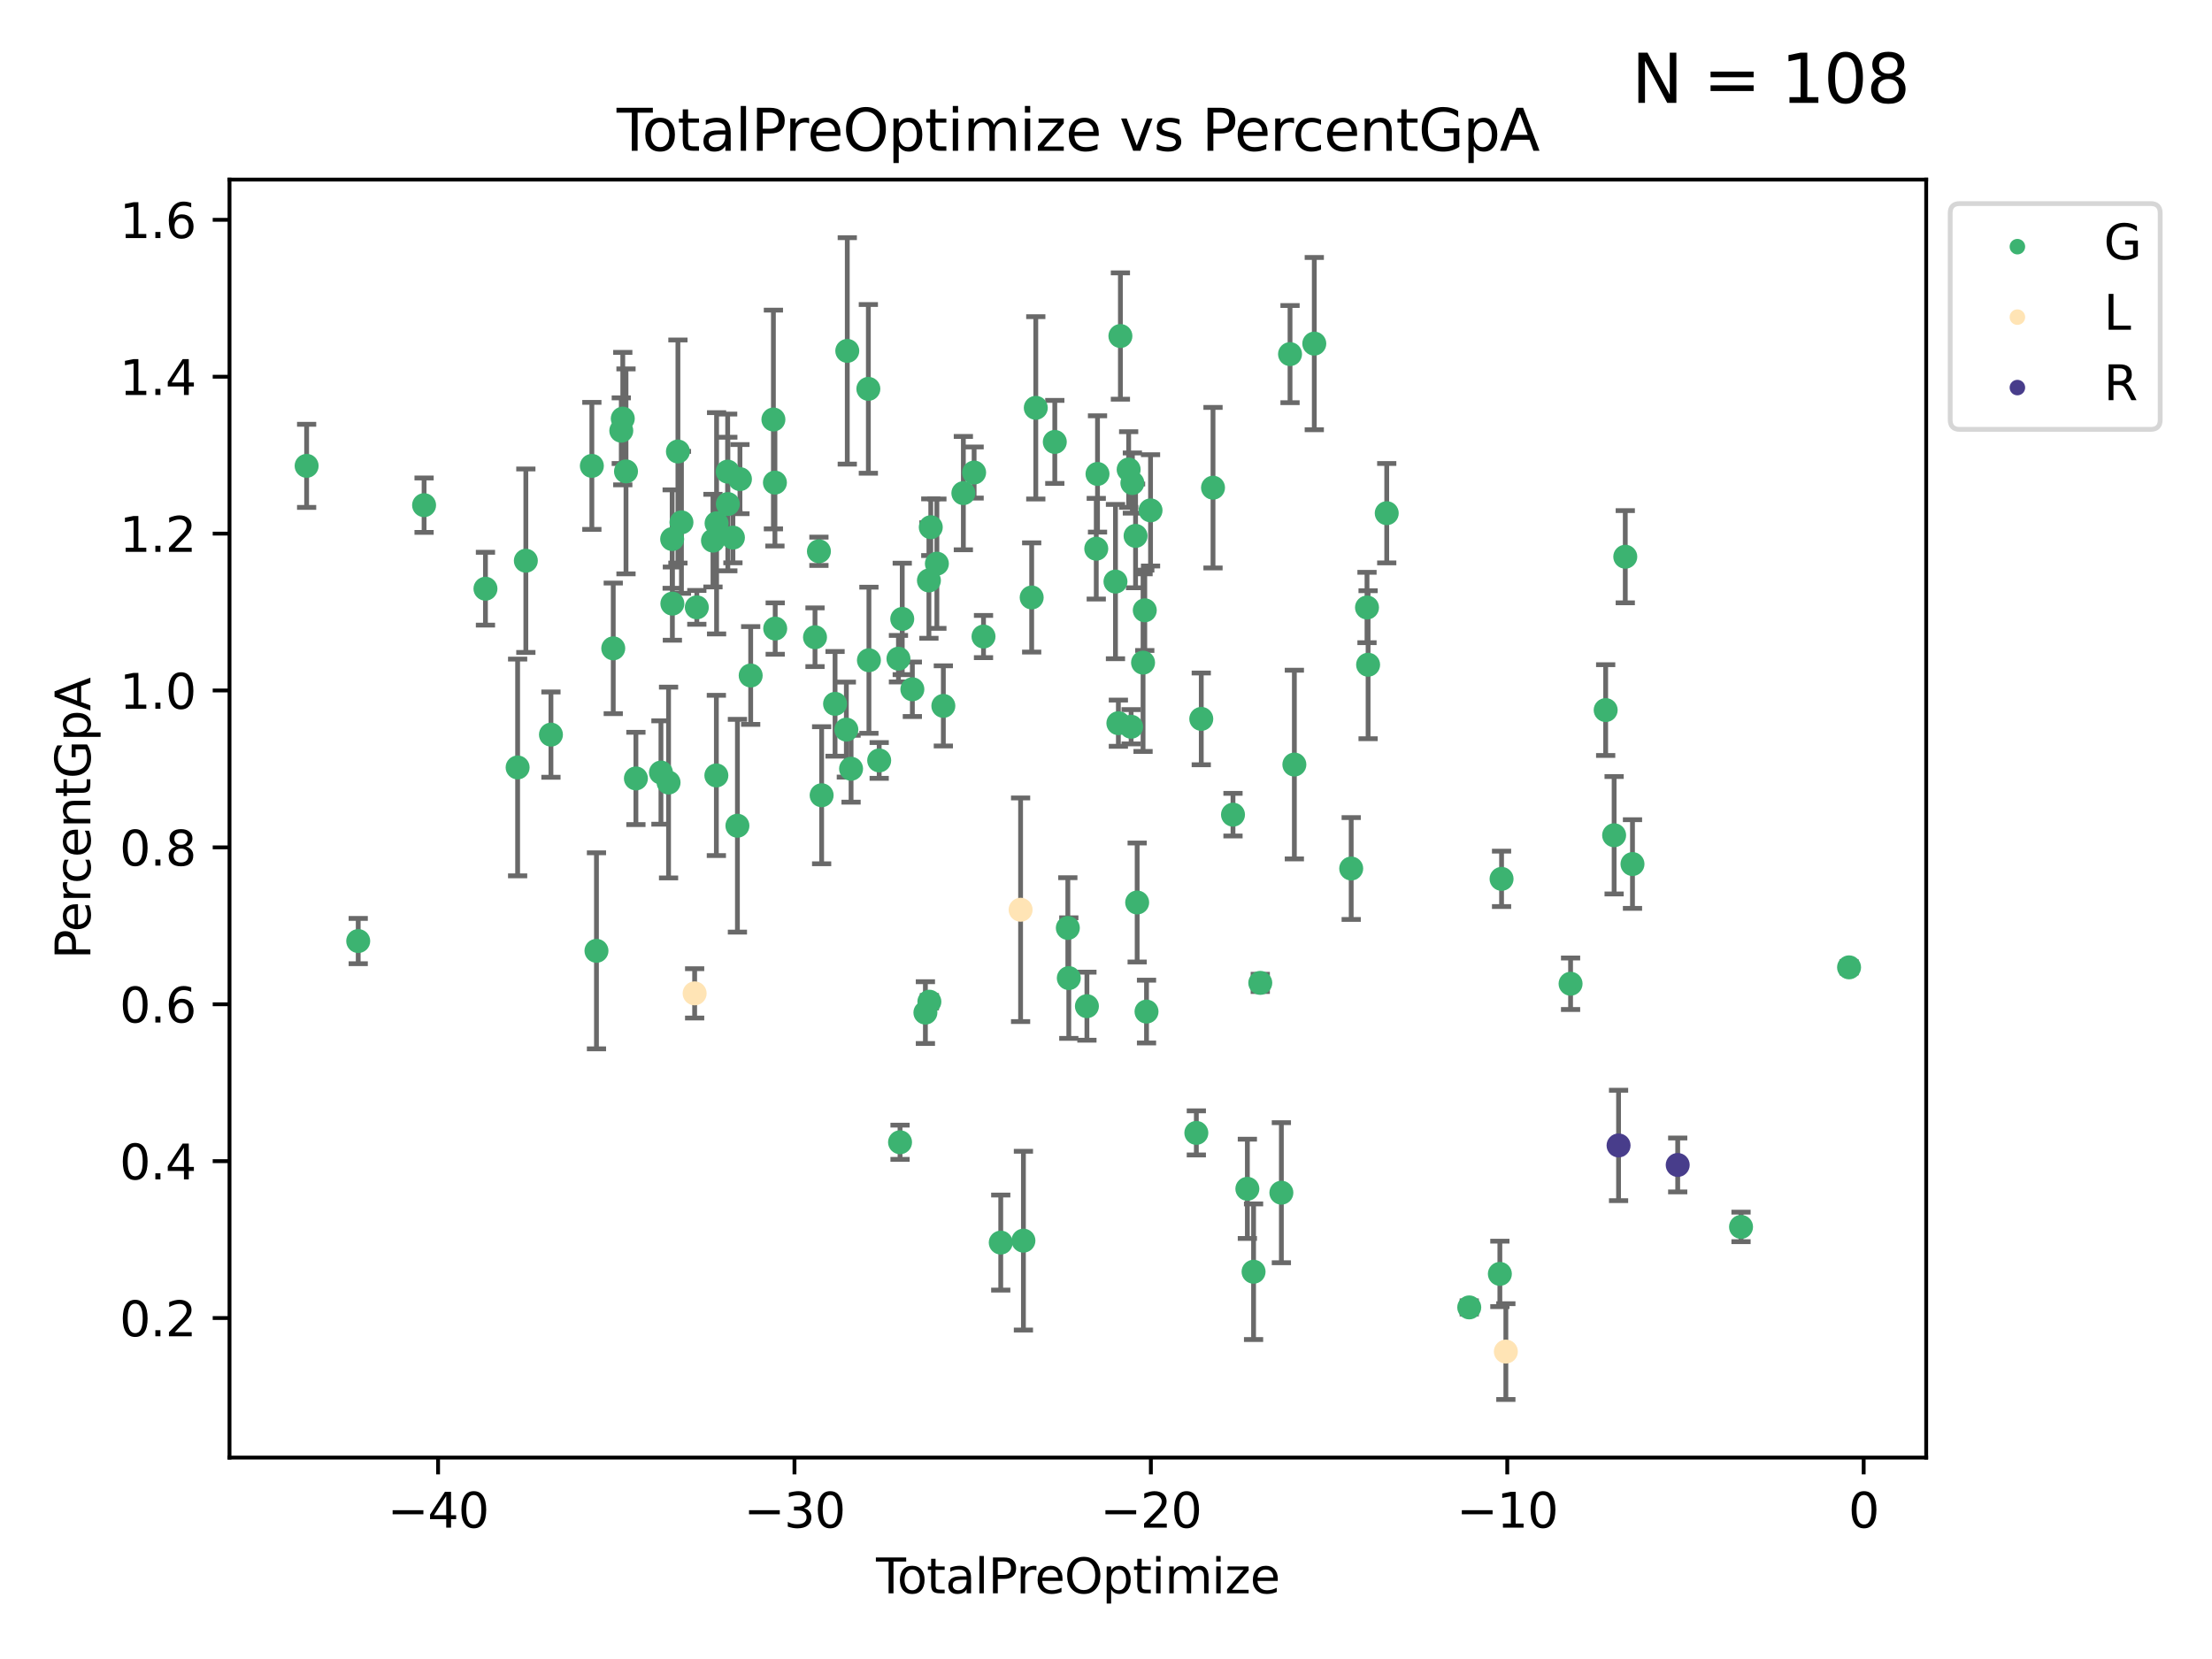 <?xml version="1.0" encoding="utf-8" standalone="no"?>
<!DOCTYPE svg PUBLIC "-//W3C//DTD SVG 1.1//EN"
  "http://www.w3.org/Graphics/SVG/1.1/DTD/svg11.dtd">
<svg xmlns:xlink="http://www.w3.org/1999/xlink" width="460.8pt" height="345.6pt" viewBox="0 0 460.8 345.6" xmlns="http://www.w3.org/2000/svg" version="1.1">
 <defs>
  <style type="text/css">*{stroke-linejoin: round; stroke-linecap: butt}</style>
 </defs>
 <g id="figure_1">
  <g id="patch_1">
   <path d="M 0 345.6 
L 460.8 345.6 
L 460.8 0 
L 0 0 
z
" style="fill: #ffffff"/>
  </g>
  <g id="axes_1">
   <g id="patch_2">
    <path d="M 47.81 303.64 
L 401.26 303.64 
L 401.26 37.411 
L 47.81 37.411 
z
" style="fill: #ffffff"/>
   </g>
   <g id="PathCollection_1">
    <defs>
     <path id="me0ad07878d" d="M 0 1.118 
C 0.297 1.118 0.581 1 0.791 0.791 
C 1 0.581 1.118 0.297 1.118 0 
C 1.118 -0.297 1 -0.581 0.791 -0.791 
C 0.581 -1 0.297 -1.118 0 -1.118 
C -0.297 -1.118 -0.581 -1 -0.791 -0.791 
C -1 -0.581 -1.118 -0.297 -1.118 0 
C -1.118 0.297 -1 0.581 -0.791 0.791 
C -0.581 1 -0.297 1.118 0 1.118 
z
" style="stroke: #3cb371"/>
    </defs>
    <g clip-path="url(#p1515955191)">
     <use xlink:href="#me0ad07878d" x="63.876" y="97.045" style="fill: #3cb371; stroke: #3cb371"/>
     <use xlink:href="#me0ad07878d" x="74.623" y="196.038" style="fill: #3cb371; stroke: #3cb371"/>
     <use xlink:href="#me0ad07878d" x="88.344" y="105.235" style="fill: #3cb371; stroke: #3cb371"/>
     <use xlink:href="#me0ad07878d" x="101.13" y="122.638" style="fill: #3cb371; stroke: #3cb371"/>
     <use xlink:href="#me0ad07878d" x="107.831" y="159.875" style="fill: #3cb371; stroke: #3cb371"/>
     <use xlink:href="#me0ad07878d" x="109.544" y="116.808" style="fill: #3cb371; stroke: #3cb371"/>
     <use xlink:href="#me0ad07878d" x="114.772" y="153.035" style="fill: #3cb371; stroke: #3cb371"/>
     <use xlink:href="#me0ad07878d" x="123.295" y="97.051" style="fill: #3cb371; stroke: #3cb371"/>
     <use xlink:href="#me0ad07878d" x="124.255" y="198.075" style="fill: #3cb371; stroke: #3cb371"/>
     <use xlink:href="#me0ad07878d" x="127.752" y="135.062" style="fill: #3cb371; stroke: #3cb371"/>
     <use xlink:href="#me0ad07878d" x="129.424" y="89.722" style="fill: #3cb371; stroke: #3cb371"/>
     <use xlink:href="#me0ad07878d" x="129.737" y="87.203" style="fill: #3cb371; stroke: #3cb371"/>
     <use xlink:href="#me0ad07878d" x="130.407" y="98.199" style="fill: #3cb371; stroke: #3cb371"/>
     <use xlink:href="#me0ad07878d" x="132.472" y="162.161" style="fill: #3cb371; stroke: #3cb371"/>
     <use xlink:href="#me0ad07878d" x="137.689" y="160.929" style="fill: #3cb371; stroke: #3cb371"/>
     <use xlink:href="#me0ad07878d" x="139.273" y="163.016" style="fill: #3cb371; stroke: #3cb371"/>
     <use xlink:href="#me0ad07878d" x="140.025" y="112.297" style="fill: #3cb371; stroke: #3cb371"/>
     <use xlink:href="#me0ad07878d" x="140.068" y="125.746" style="fill: #3cb371; stroke: #3cb371"/>
     <use xlink:href="#me0ad07878d" x="141.224" y="94.056" style="fill: #3cb371; stroke: #3cb371"/>
     <use xlink:href="#me0ad07878d" x="141.959" y="108.814" style="fill: #3cb371; stroke: #3cb371"/>
     <use xlink:href="#me0ad07878d" x="145.159" y="126.523" style="fill: #3cb371; stroke: #3cb371"/>
     <use xlink:href="#me0ad07878d" x="148.526" y="112.621" style="fill: #3cb371; stroke: #3cb371"/>
     <use xlink:href="#me0ad07878d" x="149.232" y="161.538" style="fill: #3cb371; stroke: #3cb371"/>
     <use xlink:href="#me0ad07878d" x="149.276" y="109.01" style="fill: #3cb371; stroke: #3cb371"/>
     <use xlink:href="#me0ad07878d" x="151.587" y="98.25" style="fill: #3cb371; stroke: #3cb371"/>
     <use xlink:href="#me0ad07878d" x="151.618" y="104.998" style="fill: #3cb371; stroke: #3cb371"/>
     <use xlink:href="#me0ad07878d" x="152.682" y="111.993" style="fill: #3cb371; stroke: #3cb371"/>
     <use xlink:href="#me0ad07878d" x="153.618" y="172.015" style="fill: #3cb371; stroke: #3cb371"/>
     <use xlink:href="#me0ad07878d" x="154.146" y="99.806" style="fill: #3cb371; stroke: #3cb371"/>
     <use xlink:href="#me0ad07878d" x="156.382" y="140.719" style="fill: #3cb371; stroke: #3cb371"/>
     <use xlink:href="#me0ad07878d" x="161.115" y="87.39" style="fill: #3cb371; stroke: #3cb371"/>
     <use xlink:href="#me0ad07878d" x="161.431" y="100.535" style="fill: #3cb371; stroke: #3cb371"/>
     <use xlink:href="#me0ad07878d" x="161.49" y="130.939" style="fill: #3cb371; stroke: #3cb371"/>
     <use xlink:href="#me0ad07878d" x="169.781" y="132.748" style="fill: #3cb371; stroke: #3cb371"/>
     <use xlink:href="#me0ad07878d" x="170.596" y="114.843" style="fill: #3cb371; stroke: #3cb371"/>
     <use xlink:href="#me0ad07878d" x="171.162" y="165.663" style="fill: #3cb371; stroke: #3cb371"/>
     <use xlink:href="#me0ad07878d" x="173.959" y="146.622" style="fill: #3cb371; stroke: #3cb371"/>
     <use xlink:href="#me0ad07878d" x="176.309" y="151.989" style="fill: #3cb371; stroke: #3cb371"/>
     <use xlink:href="#me0ad07878d" x="176.504" y="73.096" style="fill: #3cb371; stroke: #3cb371"/>
     <use xlink:href="#me0ad07878d" x="177.294" y="160.143" style="fill: #3cb371; stroke: #3cb371"/>
     <use xlink:href="#me0ad07878d" x="180.894" y="81.008" style="fill: #3cb371; stroke: #3cb371"/>
     <use xlink:href="#me0ad07878d" x="181.012" y="137.541" style="fill: #3cb371; stroke: #3cb371"/>
     <use xlink:href="#me0ad07878d" x="183.151" y="158.414" style="fill: #3cb371; stroke: #3cb371"/>
     <use xlink:href="#me0ad07878d" x="187.164" y="137.216" style="fill: #3cb371; stroke: #3cb371"/>
     <use xlink:href="#me0ad07878d" x="187.495" y="237.952" style="fill: #3cb371; stroke: #3cb371"/>
     <use xlink:href="#me0ad07878d" x="187.954" y="128.933" style="fill: #3cb371; stroke: #3cb371"/>
     <use xlink:href="#me0ad07878d" x="190.061" y="143.589" style="fill: #3cb371; stroke: #3cb371"/>
     <use xlink:href="#me0ad07878d" x="192.778" y="210.945" style="fill: #3cb371; stroke: #3cb371"/>
     <use xlink:href="#me0ad07878d" x="193.511" y="120.923" style="fill: #3cb371; stroke: #3cb371"/>
     <use xlink:href="#me0ad07878d" x="193.607" y="208.673" style="fill: #3cb371; stroke: #3cb371"/>
     <use xlink:href="#me0ad07878d" x="193.897" y="109.827" style="fill: #3cb371; stroke: #3cb371"/>
     <use xlink:href="#me0ad07878d" x="195.169" y="117.421" style="fill: #3cb371; stroke: #3cb371"/>
     <use xlink:href="#me0ad07878d" x="196.516" y="147.052" style="fill: #3cb371; stroke: #3cb371"/>
     <use xlink:href="#me0ad07878d" x="200.686" y="102.726" style="fill: #3cb371; stroke: #3cb371"/>
     <use xlink:href="#me0ad07878d" x="202.927" y="98.437" style="fill: #3cb371; stroke: #3cb371"/>
     <use xlink:href="#me0ad07878d" x="204.883" y="132.6" style="fill: #3cb371; stroke: #3cb371"/>
     <use xlink:href="#me0ad07878d" x="208.475" y="258.852" style="fill: #3cb371; stroke: #3cb371"/>
     <use xlink:href="#me0ad07878d" x="213.198" y="258.451" style="fill: #3cb371; stroke: #3cb371"/>
     <use xlink:href="#me0ad07878d" x="214.918" y="124.462" style="fill: #3cb371; stroke: #3cb371"/>
     <use xlink:href="#me0ad07878d" x="215.774" y="84.957" style="fill: #3cb371; stroke: #3cb371"/>
     <use xlink:href="#me0ad07878d" x="219.734" y="92.06" style="fill: #3cb371; stroke: #3cb371"/>
     <use xlink:href="#me0ad07878d" x="222.449" y="193.307" style="fill: #3cb371; stroke: #3cb371"/>
     <use xlink:href="#me0ad07878d" x="222.652" y="203.755" style="fill: #3cb371; stroke: #3cb371"/>
     <use xlink:href="#me0ad07878d" x="226.425" y="209.606" style="fill: #3cb371; stroke: #3cb371"/>
     <use xlink:href="#me0ad07878d" x="228.371" y="114.308" style="fill: #3cb371; stroke: #3cb371"/>
     <use xlink:href="#me0ad07878d" x="228.632" y="98.731" style="fill: #3cb371; stroke: #3cb371"/>
     <use xlink:href="#me0ad07878d" x="232.374" y="121.154" style="fill: #3cb371; stroke: #3cb371"/>
     <use xlink:href="#me0ad07878d" x="232.979" y="150.655" style="fill: #3cb371; stroke: #3cb371"/>
     <use xlink:href="#me0ad07878d" x="233.401" y="70" style="fill: #3cb371; stroke: #3cb371"/>
     <use xlink:href="#me0ad07878d" x="235.12" y="97.813" style="fill: #3cb371; stroke: #3cb371"/>
     <use xlink:href="#me0ad07878d" x="235.633" y="151.396" style="fill: #3cb371; stroke: #3cb371"/>
     <use xlink:href="#me0ad07878d" x="235.894" y="100.63" style="fill: #3cb371; stroke: #3cb371"/>
     <use xlink:href="#me0ad07878d" x="236.56" y="111.637" style="fill: #3cb371; stroke: #3cb371"/>
     <use xlink:href="#me0ad07878d" x="236.892" y="188.006" style="fill: #3cb371; stroke: #3cb371"/>
     <use xlink:href="#me0ad07878d" x="238.12" y="138.038" style="fill: #3cb371; stroke: #3cb371"/>
     <use xlink:href="#me0ad07878d" x="238.478" y="127.137" style="fill: #3cb371; stroke: #3cb371"/>
     <use xlink:href="#me0ad07878d" x="238.841" y="210.732" style="fill: #3cb371; stroke: #3cb371"/>
     <use xlink:href="#me0ad07878d" x="239.678" y="106.318" style="fill: #3cb371; stroke: #3cb371"/>
     <use xlink:href="#me0ad07878d" x="249.219" y="236.004" style="fill: #3cb371; stroke: #3cb371"/>
     <use xlink:href="#me0ad07878d" x="250.246" y="149.757" style="fill: #3cb371; stroke: #3cb371"/>
     <use xlink:href="#me0ad07878d" x="252.693" y="101.594" style="fill: #3cb371; stroke: #3cb371"/>
     <use xlink:href="#me0ad07878d" x="256.855" y="169.708" style="fill: #3cb371; stroke: #3cb371"/>
     <use xlink:href="#me0ad07878d" x="259.849" y="247.651" style="fill: #3cb371; stroke: #3cb371"/>
     <use xlink:href="#me0ad07878d" x="261.141" y="264.925" style="fill: #3cb371; stroke: #3cb371"/>
     <use xlink:href="#me0ad07878d" x="262.538" y="204.753" style="fill: #3cb371; stroke: #3cb371"/>
     <use xlink:href="#me0ad07878d" x="266.933" y="248.459" style="fill: #3cb371; stroke: #3cb371"/>
     <use xlink:href="#me0ad07878d" x="268.738" y="73.766" style="fill: #3cb371; stroke: #3cb371"/>
     <use xlink:href="#me0ad07878d" x="269.64" y="159.271" style="fill: #3cb371; stroke: #3cb371"/>
     <use xlink:href="#me0ad07878d" x="273.79" y="71.581" style="fill: #3cb371; stroke: #3cb371"/>
     <use xlink:href="#me0ad07878d" x="281.48" y="180.927" style="fill: #3cb371; stroke: #3cb371"/>
     <use xlink:href="#me0ad07878d" x="284.772" y="126.554" style="fill: #3cb371; stroke: #3cb371"/>
     <use xlink:href="#me0ad07878d" x="285" y="138.476" style="fill: #3cb371; stroke: #3cb371"/>
     <use xlink:href="#me0ad07878d" x="288.882" y="106.906" style="fill: #3cb371; stroke: #3cb371"/>
     <use xlink:href="#me0ad07878d" x="306.071" y="272.357" style="fill: #3cb371; stroke: #3cb371"/>
     <use xlink:href="#me0ad07878d" x="312.449" y="265.373" style="fill: #3cb371; stroke: #3cb371"/>
     <use xlink:href="#me0ad07878d" x="312.803" y="183.083" style="fill: #3cb371; stroke: #3cb371"/>
     <use xlink:href="#me0ad07878d" x="327.18" y="204.932" style="fill: #3cb371; stroke: #3cb371"/>
     <use xlink:href="#me0ad07878d" x="334.491" y="147.921" style="fill: #3cb371; stroke: #3cb371"/>
     <use xlink:href="#me0ad07878d" x="336.251" y="173.997" style="fill: #3cb371; stroke: #3cb371"/>
     <use xlink:href="#me0ad07878d" x="338.575" y="115.978" style="fill: #3cb371; stroke: #3cb371"/>
     <use xlink:href="#me0ad07878d" x="340.077" y="179.998" style="fill: #3cb371; stroke: #3cb371"/>
     <use xlink:href="#me0ad07878d" x="362.689" y="255.585" style="fill: #3cb371; stroke: #3cb371"/>
     <use xlink:href="#me0ad07878d" x="385.194" y="201.517" style="fill: #3cb371; stroke: #3cb371"/>
    </g>
   </g>
   <g id="PathCollection_2">
    <defs>
     <path id="m02982ca66e" d="M 0 1.118 
C 0.297 1.118 0.581 1 0.791 0.791 
C 1 0.581 1.118 0.297 1.118 0 
C 1.118 -0.297 1 -0.581 0.791 -0.791 
C 0.581 -1 0.297 -1.118 0 -1.118 
C -0.297 -1.118 -0.581 -1 -0.791 -0.791 
C -1 -0.581 -1.118 -0.297 -1.118 0 
C -1.118 0.297 -1 0.581 -0.791 0.791 
C -0.581 1 -0.297 1.118 0 1.118 
z
" style="stroke: #ffe4b5"/>
    </defs>
    <g clip-path="url(#p1515955191)">
     <use xlink:href="#m02982ca66e" x="144.707" y="206.936" style="fill: #ffe4b5; stroke: #ffe4b5"/>
     <use xlink:href="#m02982ca66e" x="212.609" y="189.517" style="fill: #ffe4b5; stroke: #ffe4b5"/>
     <use xlink:href="#m02982ca66e" x="313.697" y="281.559" style="fill: #ffe4b5; stroke: #ffe4b5"/>
    </g>
   </g>
   <g id="PathCollection_3">
    <defs>
     <path id="mbb46fc4ff7" d="M 0 1.118 
C 0.297 1.118 0.581 1 0.791 0.791 
C 1 0.581 1.118 0.297 1.118 0 
C 1.118 -0.297 1 -0.581 0.791 -0.791 
C 0.581 -1 0.297 -1.118 0 -1.118 
C -0.297 -1.118 -0.581 -1 -0.791 -0.791 
C -1 -0.581 -1.118 -0.297 -1.118 0 
C -1.118 0.297 -1 0.581 -0.791 0.791 
C -0.581 1 -0.297 1.118 0 1.118 
z
" style="stroke: #483d8b"/>
    </defs>
    <g clip-path="url(#p1515955191)">
     <use xlink:href="#mbb46fc4ff7" x="337.176" y="238.616" style="fill: #483d8b; stroke: #483d8b"/>
     <use xlink:href="#mbb46fc4ff7" x="349.497" y="242.684" style="fill: #483d8b; stroke: #483d8b"/>
    </g>
   </g>
   <g id="matplotlib.axis_1">
    <g id="xtick_1">
     <g id="line2d_1">
      <defs>
       <path id="m8f4c9fa7d2" d="M 0 0 
L 0 3.5 
" style="stroke: #000000; stroke-width: 0.8"/>
      </defs>
      <g>
       <use xlink:href="#m8f4c9fa7d2" x="91.259" y="303.64" style="stroke: #000000; stroke-width: 0.8"/>
      </g>
     </g>
     <g id="text_1">
      <!-- −40 -->
      <g transform="translate(80.707 318.238)scale(0.1 -0.1)">
       <defs>
        <path id="DejaVuSans-2212" d="M 678 2272 
L 4684 2272 
L 4684 1741 
L 678 1741 
L 678 2272 
z
" transform="scale(0.016)"/>
        <path id="DejaVuSans-34" d="M 2419 4116 
L 825 1625 
L 2419 1625 
L 2419 4116 
z
M 2253 4666 
L 3047 4666 
L 3047 1625 
L 3713 1625 
L 3713 1100 
L 3047 1100 
L 3047 0 
L 2419 0 
L 2419 1100 
L 313 1100 
L 313 1709 
L 2253 4666 
z
" transform="scale(0.016)"/>
        <path id="DejaVuSans-30" d="M 2034 4250 
Q 1547 4250 1301 3770 
Q 1056 3291 1056 2328 
Q 1056 1369 1301 889 
Q 1547 409 2034 409 
Q 2525 409 2770 889 
Q 3016 1369 3016 2328 
Q 3016 3291 2770 3770 
Q 2525 4250 2034 4250 
z
M 2034 4750 
Q 2819 4750 3233 4129 
Q 3647 3509 3647 2328 
Q 3647 1150 3233 529 
Q 2819 -91 2034 -91 
Q 1250 -91 836 529 
Q 422 1150 422 2328 
Q 422 3509 836 4129 
Q 1250 4750 2034 4750 
z
" transform="scale(0.016)"/>
       </defs>
       <use xlink:href="#DejaVuSans-2212"/>
       <use xlink:href="#DejaVuSans-34" x="83.789"/>
       <use xlink:href="#DejaVuSans-30" x="147.412"/>
      </g>
     </g>
    </g>
    <g id="xtick_2">
     <g id="line2d_2">
      <g>
       <use xlink:href="#m8f4c9fa7d2" x="165.504" y="303.64" style="stroke: #000000; stroke-width: 0.8"/>
      </g>
     </g>
     <g id="text_2">
      <!-- −30 -->
      <g transform="translate(154.951 318.238)scale(0.1 -0.1)">
       <defs>
        <path id="DejaVuSans-33" d="M 2597 2516 
Q 3050 2419 3304 2112 
Q 3559 1806 3559 1356 
Q 3559 666 3084 287 
Q 2609 -91 1734 -91 
Q 1441 -91 1130 -33 
Q 819 25 488 141 
L 488 750 
Q 750 597 1062 519 
Q 1375 441 1716 441 
Q 2309 441 2620 675 
Q 2931 909 2931 1356 
Q 2931 1769 2642 2001 
Q 2353 2234 1838 2234 
L 1294 2234 
L 1294 2753 
L 1863 2753 
Q 2328 2753 2575 2939 
Q 2822 3125 2822 3475 
Q 2822 3834 2567 4026 
Q 2313 4219 1838 4219 
Q 1578 4219 1281 4162 
Q 984 4106 628 3988 
L 628 4550 
Q 988 4650 1302 4700 
Q 1616 4750 1894 4750 
Q 2613 4750 3031 4423 
Q 3450 4097 3450 3541 
Q 3450 3153 3228 2886 
Q 3006 2619 2597 2516 
z
" transform="scale(0.016)"/>
       </defs>
       <use xlink:href="#DejaVuSans-2212"/>
       <use xlink:href="#DejaVuSans-33" x="83.789"/>
       <use xlink:href="#DejaVuSans-30" x="147.412"/>
      </g>
     </g>
    </g>
    <g id="xtick_3">
     <g id="line2d_3">
      <g>
       <use xlink:href="#m8f4c9fa7d2" x="239.748" y="303.64" style="stroke: #000000; stroke-width: 0.8"/>
      </g>
     </g>
     <g id="text_3">
      <!-- −20 -->
      <g transform="translate(229.195 318.238)scale(0.1 -0.1)">
       <defs>
        <path id="DejaVuSans-32" d="M 1228 531 
L 3431 531 
L 3431 0 
L 469 0 
L 469 531 
Q 828 903 1448 1529 
Q 2069 2156 2228 2338 
Q 2531 2678 2651 2914 
Q 2772 3150 2772 3378 
Q 2772 3750 2511 3984 
Q 2250 4219 1831 4219 
Q 1534 4219 1204 4116 
Q 875 4013 500 3803 
L 500 4441 
Q 881 4594 1212 4672 
Q 1544 4750 1819 4750 
Q 2544 4750 2975 4387 
Q 3406 4025 3406 3419 
Q 3406 3131 3298 2873 
Q 3191 2616 2906 2266 
Q 2828 2175 2409 1742 
Q 1991 1309 1228 531 
z
" transform="scale(0.016)"/>
       </defs>
       <use xlink:href="#DejaVuSans-2212"/>
       <use xlink:href="#DejaVuSans-32" x="83.789"/>
       <use xlink:href="#DejaVuSans-30" x="147.412"/>
      </g>
     </g>
    </g>
    <g id="xtick_4">
     <g id="line2d_4">
      <g>
       <use xlink:href="#m8f4c9fa7d2" x="313.992" y="303.64" style="stroke: #000000; stroke-width: 0.8"/>
      </g>
     </g>
     <g id="text_4">
      <!-- −10 -->
      <g transform="translate(303.44 318.238)scale(0.1 -0.1)">
       <defs>
        <path id="DejaVuSans-31" d="M 794 531 
L 1825 531 
L 1825 4091 
L 703 3866 
L 703 4441 
L 1819 4666 
L 2450 4666 
L 2450 531 
L 3481 531 
L 3481 0 
L 794 0 
L 794 531 
z
" transform="scale(0.016)"/>
       </defs>
       <use xlink:href="#DejaVuSans-2212"/>
       <use xlink:href="#DejaVuSans-31" x="83.789"/>
       <use xlink:href="#DejaVuSans-30" x="147.412"/>
      </g>
     </g>
    </g>
    <g id="xtick_5">
     <g id="line2d_5">
      <g>
       <use xlink:href="#m8f4c9fa7d2" x="388.236" y="303.64" style="stroke: #000000; stroke-width: 0.8"/>
      </g>
     </g>
     <g id="text_5">
      <!-- 0 -->
      <g transform="translate(385.055 318.238)scale(0.1 -0.1)">
       <use xlink:href="#DejaVuSans-30"/>
      </g>
     </g>
    </g>
    <g id="text_6">
     <!-- TotalPreOptimize -->
     <g transform="translate(182.492 331.917)scale(0.1 -0.1)">
      <defs>
       <path id="DejaVuSans-54" d="M -19 4666 
L 3928 4666 
L 3928 4134 
L 2272 4134 
L 2272 0 
L 1638 0 
L 1638 4134 
L -19 4134 
L -19 4666 
z
" transform="scale(0.016)"/>
       <path id="DejaVuSans-6f" d="M 1959 3097 
Q 1497 3097 1228 2736 
Q 959 2375 959 1747 
Q 959 1119 1226 758 
Q 1494 397 1959 397 
Q 2419 397 2687 759 
Q 2956 1122 2956 1747 
Q 2956 2369 2687 2733 
Q 2419 3097 1959 3097 
z
M 1959 3584 
Q 2709 3584 3137 3096 
Q 3566 2609 3566 1747 
Q 3566 888 3137 398 
Q 2709 -91 1959 -91 
Q 1206 -91 779 398 
Q 353 888 353 1747 
Q 353 2609 779 3096 
Q 1206 3584 1959 3584 
z
" transform="scale(0.016)"/>
       <path id="DejaVuSans-74" d="M 1172 4494 
L 1172 3500 
L 2356 3500 
L 2356 3053 
L 1172 3053 
L 1172 1153 
Q 1172 725 1289 603 
Q 1406 481 1766 481 
L 2356 481 
L 2356 0 
L 1766 0 
Q 1100 0 847 248 
Q 594 497 594 1153 
L 594 3053 
L 172 3053 
L 172 3500 
L 594 3500 
L 594 4494 
L 1172 4494 
z
" transform="scale(0.016)"/>
       <path id="DejaVuSans-61" d="M 2194 1759 
Q 1497 1759 1228 1600 
Q 959 1441 959 1056 
Q 959 750 1161 570 
Q 1363 391 1709 391 
Q 2188 391 2477 730 
Q 2766 1069 2766 1631 
L 2766 1759 
L 2194 1759 
z
M 3341 1997 
L 3341 0 
L 2766 0 
L 2766 531 
Q 2569 213 2275 61 
Q 1981 -91 1556 -91 
Q 1019 -91 701 211 
Q 384 513 384 1019 
Q 384 1609 779 1909 
Q 1175 2209 1959 2209 
L 2766 2209 
L 2766 2266 
Q 2766 2663 2505 2880 
Q 2244 3097 1772 3097 
Q 1472 3097 1187 3025 
Q 903 2953 641 2809 
L 641 3341 
Q 956 3463 1253 3523 
Q 1550 3584 1831 3584 
Q 2591 3584 2966 3190 
Q 3341 2797 3341 1997 
z
" transform="scale(0.016)"/>
       <path id="DejaVuSans-6c" d="M 603 4863 
L 1178 4863 
L 1178 0 
L 603 0 
L 603 4863 
z
" transform="scale(0.016)"/>
       <path id="DejaVuSans-50" d="M 1259 4147 
L 1259 2394 
L 2053 2394 
Q 2494 2394 2734 2622 
Q 2975 2850 2975 3272 
Q 2975 3691 2734 3919 
Q 2494 4147 2053 4147 
L 1259 4147 
z
M 628 4666 
L 2053 4666 
Q 2838 4666 3239 4311 
Q 3641 3956 3641 3272 
Q 3641 2581 3239 2228 
Q 2838 1875 2053 1875 
L 1259 1875 
L 1259 0 
L 628 0 
L 628 4666 
z
" transform="scale(0.016)"/>
       <path id="DejaVuSans-72" d="M 2631 2963 
Q 2534 3019 2420 3045 
Q 2306 3072 2169 3072 
Q 1681 3072 1420 2755 
Q 1159 2438 1159 1844 
L 1159 0 
L 581 0 
L 581 3500 
L 1159 3500 
L 1159 2956 
Q 1341 3275 1631 3429 
Q 1922 3584 2338 3584 
Q 2397 3584 2469 3576 
Q 2541 3569 2628 3553 
L 2631 2963 
z
" transform="scale(0.016)"/>
       <path id="DejaVuSans-65" d="M 3597 1894 
L 3597 1613 
L 953 1613 
Q 991 1019 1311 708 
Q 1631 397 2203 397 
Q 2534 397 2845 478 
Q 3156 559 3463 722 
L 3463 178 
Q 3153 47 2828 -22 
Q 2503 -91 2169 -91 
Q 1331 -91 842 396 
Q 353 884 353 1716 
Q 353 2575 817 3079 
Q 1281 3584 2069 3584 
Q 2775 3584 3186 3129 
Q 3597 2675 3597 1894 
z
M 3022 2063 
Q 3016 2534 2758 2815 
Q 2500 3097 2075 3097 
Q 1594 3097 1305 2825 
Q 1016 2553 972 2059 
L 3022 2063 
z
" transform="scale(0.016)"/>
       <path id="DejaVuSans-4f" d="M 2522 4238 
Q 1834 4238 1429 3725 
Q 1025 3213 1025 2328 
Q 1025 1447 1429 934 
Q 1834 422 2522 422 
Q 3209 422 3611 934 
Q 4013 1447 4013 2328 
Q 4013 3213 3611 3725 
Q 3209 4238 2522 4238 
z
M 2522 4750 
Q 3503 4750 4090 4092 
Q 4678 3434 4678 2328 
Q 4678 1225 4090 567 
Q 3503 -91 2522 -91 
Q 1538 -91 948 565 
Q 359 1222 359 2328 
Q 359 3434 948 4092 
Q 1538 4750 2522 4750 
z
" transform="scale(0.016)"/>
       <path id="DejaVuSans-70" d="M 1159 525 
L 1159 -1331 
L 581 -1331 
L 581 3500 
L 1159 3500 
L 1159 2969 
Q 1341 3281 1617 3432 
Q 1894 3584 2278 3584 
Q 2916 3584 3314 3078 
Q 3713 2572 3713 1747 
Q 3713 922 3314 415 
Q 2916 -91 2278 -91 
Q 1894 -91 1617 61 
Q 1341 213 1159 525 
z
M 3116 1747 
Q 3116 2381 2855 2742 
Q 2594 3103 2138 3103 
Q 1681 3103 1420 2742 
Q 1159 2381 1159 1747 
Q 1159 1113 1420 752 
Q 1681 391 2138 391 
Q 2594 391 2855 752 
Q 3116 1113 3116 1747 
z
" transform="scale(0.016)"/>
       <path id="DejaVuSans-69" d="M 603 3500 
L 1178 3500 
L 1178 0 
L 603 0 
L 603 3500 
z
M 603 4863 
L 1178 4863 
L 1178 4134 
L 603 4134 
L 603 4863 
z
" transform="scale(0.016)"/>
       <path id="DejaVuSans-6d" d="M 3328 2828 
Q 3544 3216 3844 3400 
Q 4144 3584 4550 3584 
Q 5097 3584 5394 3201 
Q 5691 2819 5691 2113 
L 5691 0 
L 5113 0 
L 5113 2094 
Q 5113 2597 4934 2840 
Q 4756 3084 4391 3084 
Q 3944 3084 3684 2787 
Q 3425 2491 3425 1978 
L 3425 0 
L 2847 0 
L 2847 2094 
Q 2847 2600 2669 2842 
Q 2491 3084 2119 3084 
Q 1678 3084 1418 2786 
Q 1159 2488 1159 1978 
L 1159 0 
L 581 0 
L 581 3500 
L 1159 3500 
L 1159 2956 
Q 1356 3278 1631 3431 
Q 1906 3584 2284 3584 
Q 2666 3584 2933 3390 
Q 3200 3197 3328 2828 
z
" transform="scale(0.016)"/>
       <path id="DejaVuSans-7a" d="M 353 3500 
L 3084 3500 
L 3084 2975 
L 922 459 
L 3084 459 
L 3084 0 
L 275 0 
L 275 525 
L 2438 3041 
L 353 3041 
L 353 3500 
z
" transform="scale(0.016)"/>
      </defs>
      <use xlink:href="#DejaVuSans-54"/>
      <use xlink:href="#DejaVuSans-6f" x="44.084"/>
      <use xlink:href="#DejaVuSans-74" x="105.266"/>
      <use xlink:href="#DejaVuSans-61" x="144.475"/>
      <use xlink:href="#DejaVuSans-6c" x="205.754"/>
      <use xlink:href="#DejaVuSans-50" x="233.537"/>
      <use xlink:href="#DejaVuSans-72" x="292.09"/>
      <use xlink:href="#DejaVuSans-65" x="330.953"/>
      <use xlink:href="#DejaVuSans-4f" x="392.477"/>
      <use xlink:href="#DejaVuSans-70" x="471.188"/>
      <use xlink:href="#DejaVuSans-74" x="534.664"/>
      <use xlink:href="#DejaVuSans-69" x="573.873"/>
      <use xlink:href="#DejaVuSans-6d" x="601.656"/>
      <use xlink:href="#DejaVuSans-69" x="699.068"/>
      <use xlink:href="#DejaVuSans-7a" x="726.852"/>
      <use xlink:href="#DejaVuSans-65" x="779.342"/>
     </g>
    </g>
   </g>
   <g id="matplotlib.axis_2">
    <g id="ytick_1">
     <g id="line2d_6">
      <defs>
       <path id="m220558cacb" d="M 0 0 
L -3.5 0 
" style="stroke: #000000; stroke-width: 0.8"/>
      </defs>
      <g>
       <use xlink:href="#m220558cacb" x="47.81" y="274.572" style="stroke: #000000; stroke-width: 0.8"/>
      </g>
     </g>
     <g id="text_7">
      <!-- 0.2 -->
      <g transform="translate(24.907 278.371)scale(0.1 -0.1)">
       <defs>
        <path id="DejaVuSans-2e" d="M 684 794 
L 1344 794 
L 1344 0 
L 684 0 
L 684 794 
z
" transform="scale(0.016)"/>
       </defs>
       <use xlink:href="#DejaVuSans-30"/>
       <use xlink:href="#DejaVuSans-2e" x="63.623"/>
       <use xlink:href="#DejaVuSans-32" x="95.41"/>
      </g>
     </g>
    </g>
    <g id="ytick_2">
     <g id="line2d_7">
      <g>
       <use xlink:href="#m220558cacb" x="47.81" y="241.89" style="stroke: #000000; stroke-width: 0.8"/>
      </g>
     </g>
     <g id="text_8">
      <!-- 0.4 -->
      <g transform="translate(24.907 245.689)scale(0.1 -0.1)">
       <use xlink:href="#DejaVuSans-30"/>
       <use xlink:href="#DejaVuSans-2e" x="63.623"/>
       <use xlink:href="#DejaVuSans-34" x="95.41"/>
      </g>
     </g>
    </g>
    <g id="ytick_3">
     <g id="line2d_8">
      <g>
       <use xlink:href="#m220558cacb" x="47.81" y="209.207" style="stroke: #000000; stroke-width: 0.8"/>
      </g>
     </g>
     <g id="text_9">
      <!-- 0.6 -->
      <g transform="translate(24.907 213.006)scale(0.1 -0.1)">
       <defs>
        <path id="DejaVuSans-36" d="M 2113 2584 
Q 1688 2584 1439 2293 
Q 1191 2003 1191 1497 
Q 1191 994 1439 701 
Q 1688 409 2113 409 
Q 2538 409 2786 701 
Q 3034 994 3034 1497 
Q 3034 2003 2786 2293 
Q 2538 2584 2113 2584 
z
M 3366 4563 
L 3366 3988 
Q 3128 4100 2886 4159 
Q 2644 4219 2406 4219 
Q 1781 4219 1451 3797 
Q 1122 3375 1075 2522 
Q 1259 2794 1537 2939 
Q 1816 3084 2150 3084 
Q 2853 3084 3261 2657 
Q 3669 2231 3669 1497 
Q 3669 778 3244 343 
Q 2819 -91 2113 -91 
Q 1303 -91 875 529 
Q 447 1150 447 2328 
Q 447 3434 972 4092 
Q 1497 4750 2381 4750 
Q 2619 4750 2861 4703 
Q 3103 4656 3366 4563 
z
" transform="scale(0.016)"/>
       </defs>
       <use xlink:href="#DejaVuSans-30"/>
       <use xlink:href="#DejaVuSans-2e" x="63.623"/>
       <use xlink:href="#DejaVuSans-36" x="95.41"/>
      </g>
     </g>
    </g>
    <g id="ytick_4">
     <g id="line2d_9">
      <g>
       <use xlink:href="#m220558cacb" x="47.81" y="176.524" style="stroke: #000000; stroke-width: 0.8"/>
      </g>
     </g>
     <g id="text_10">
      <!-- 0.8 -->
      <g transform="translate(24.907 180.324)scale(0.1 -0.1)">
       <defs>
        <path id="DejaVuSans-38" d="M 2034 2216 
Q 1584 2216 1326 1975 
Q 1069 1734 1069 1313 
Q 1069 891 1326 650 
Q 1584 409 2034 409 
Q 2484 409 2743 651 
Q 3003 894 3003 1313 
Q 3003 1734 2745 1975 
Q 2488 2216 2034 2216 
z
M 1403 2484 
Q 997 2584 770 2862 
Q 544 3141 544 3541 
Q 544 4100 942 4425 
Q 1341 4750 2034 4750 
Q 2731 4750 3128 4425 
Q 3525 4100 3525 3541 
Q 3525 3141 3298 2862 
Q 3072 2584 2669 2484 
Q 3125 2378 3379 2068 
Q 3634 1759 3634 1313 
Q 3634 634 3220 271 
Q 2806 -91 2034 -91 
Q 1263 -91 848 271 
Q 434 634 434 1313 
Q 434 1759 690 2068 
Q 947 2378 1403 2484 
z
M 1172 3481 
Q 1172 3119 1398 2916 
Q 1625 2713 2034 2713 
Q 2441 2713 2670 2916 
Q 2900 3119 2900 3481 
Q 2900 3844 2670 4047 
Q 2441 4250 2034 4250 
Q 1625 4250 1398 4047 
Q 1172 3844 1172 3481 
z
" transform="scale(0.016)"/>
       </defs>
       <use xlink:href="#DejaVuSans-30"/>
       <use xlink:href="#DejaVuSans-2e" x="63.623"/>
       <use xlink:href="#DejaVuSans-38" x="95.41"/>
      </g>
     </g>
    </g>
    <g id="ytick_5">
     <g id="line2d_10">
      <g>
       <use xlink:href="#m220558cacb" x="47.81" y="143.842" style="stroke: #000000; stroke-width: 0.8"/>
      </g>
     </g>
     <g id="text_11">
      <!-- 1.0 -->
      <g transform="translate(24.907 147.641)scale(0.1 -0.1)">
       <use xlink:href="#DejaVuSans-31"/>
       <use xlink:href="#DejaVuSans-2e" x="63.623"/>
       <use xlink:href="#DejaVuSans-30" x="95.41"/>
      </g>
     </g>
    </g>
    <g id="ytick_6">
     <g id="line2d_11">
      <g>
       <use xlink:href="#m220558cacb" x="47.81" y="111.159" style="stroke: #000000; stroke-width: 0.8"/>
      </g>
     </g>
     <g id="text_12">
      <!-- 1.2 -->
      <g transform="translate(24.907 114.958)scale(0.1 -0.1)">
       <use xlink:href="#DejaVuSans-31"/>
       <use xlink:href="#DejaVuSans-2e" x="63.623"/>
       <use xlink:href="#DejaVuSans-32" x="95.41"/>
      </g>
     </g>
    </g>
    <g id="ytick_7">
     <g id="line2d_12">
      <g>
       <use xlink:href="#m220558cacb" x="47.81" y="78.477" style="stroke: #000000; stroke-width: 0.8"/>
      </g>
     </g>
     <g id="text_13">
      <!-- 1.4 -->
      <g transform="translate(24.907 82.276)scale(0.1 -0.1)">
       <use xlink:href="#DejaVuSans-31"/>
       <use xlink:href="#DejaVuSans-2e" x="63.623"/>
       <use xlink:href="#DejaVuSans-34" x="95.41"/>
      </g>
     </g>
    </g>
    <g id="ytick_8">
     <g id="line2d_13">
      <g>
       <use xlink:href="#m220558cacb" x="47.81" y="45.794" style="stroke: #000000; stroke-width: 0.8"/>
      </g>
     </g>
     <g id="text_14">
      <!-- 1.6 -->
      <g transform="translate(24.907 49.593)scale(0.1 -0.1)">
       <use xlink:href="#DejaVuSans-31"/>
       <use xlink:href="#DejaVuSans-2e" x="63.623"/>
       <use xlink:href="#DejaVuSans-36" x="95.41"/>
      </g>
     </g>
    </g>
    <g id="text_15">
     <!-- PercentGpA -->
     <g transform="translate(18.827 199.802)rotate(-90)scale(0.1 -0.1)">
      <defs>
       <path id="DejaVuSans-63" d="M 3122 3366 
L 3122 2828 
Q 2878 2963 2633 3030 
Q 2388 3097 2138 3097 
Q 1578 3097 1268 2742 
Q 959 2388 959 1747 
Q 959 1106 1268 751 
Q 1578 397 2138 397 
Q 2388 397 2633 464 
Q 2878 531 3122 666 
L 3122 134 
Q 2881 22 2623 -34 
Q 2366 -91 2075 -91 
Q 1284 -91 818 406 
Q 353 903 353 1747 
Q 353 2603 823 3093 
Q 1294 3584 2113 3584 
Q 2378 3584 2631 3529 
Q 2884 3475 3122 3366 
z
" transform="scale(0.016)"/>
       <path id="DejaVuSans-6e" d="M 3513 2113 
L 3513 0 
L 2938 0 
L 2938 2094 
Q 2938 2591 2744 2837 
Q 2550 3084 2163 3084 
Q 1697 3084 1428 2787 
Q 1159 2491 1159 1978 
L 1159 0 
L 581 0 
L 581 3500 
L 1159 3500 
L 1159 2956 
Q 1366 3272 1645 3428 
Q 1925 3584 2291 3584 
Q 2894 3584 3203 3211 
Q 3513 2838 3513 2113 
z
" transform="scale(0.016)"/>
       <path id="DejaVuSans-47" d="M 3809 666 
L 3809 1919 
L 2778 1919 
L 2778 2438 
L 4434 2438 
L 4434 434 
Q 4069 175 3628 42 
Q 3188 -91 2688 -91 
Q 1594 -91 976 548 
Q 359 1188 359 2328 
Q 359 3472 976 4111 
Q 1594 4750 2688 4750 
Q 3144 4750 3555 4637 
Q 3966 4525 4313 4306 
L 4313 3634 
Q 3963 3931 3569 4081 
Q 3175 4231 2741 4231 
Q 1884 4231 1454 3753 
Q 1025 3275 1025 2328 
Q 1025 1384 1454 906 
Q 1884 428 2741 428 
Q 3075 428 3337 486 
Q 3600 544 3809 666 
z
" transform="scale(0.016)"/>
       <path id="DejaVuSans-41" d="M 2188 4044 
L 1331 1722 
L 3047 1722 
L 2188 4044 
z
M 1831 4666 
L 2547 4666 
L 4325 0 
L 3669 0 
L 3244 1197 
L 1141 1197 
L 716 0 
L 50 0 
L 1831 4666 
z
" transform="scale(0.016)"/>
      </defs>
      <use xlink:href="#DejaVuSans-50"/>
      <use xlink:href="#DejaVuSans-65" x="56.678"/>
      <use xlink:href="#DejaVuSans-72" x="118.201"/>
      <use xlink:href="#DejaVuSans-63" x="157.064"/>
      <use xlink:href="#DejaVuSans-65" x="212.045"/>
      <use xlink:href="#DejaVuSans-6e" x="273.568"/>
      <use xlink:href="#DejaVuSans-74" x="336.947"/>
      <use xlink:href="#DejaVuSans-47" x="376.156"/>
      <use xlink:href="#DejaVuSans-70" x="453.646"/>
      <use xlink:href="#DejaVuSans-41" x="517.123"/>
     </g>
    </g>
   </g>
   <g id="LineCollection_1">
    <path d="M 63.876 105.702 
L 63.876 88.388 
" clip-path="url(#p1515955191)" style="fill: none; stroke: #696969"/>
    <path d="M 74.623 200.752 
L 74.623 191.323 
" clip-path="url(#p1515955191)" style="fill: none; stroke: #696969"/>
    <path d="M 88.344 110.902 
L 88.344 99.568 
" clip-path="url(#p1515955191)" style="fill: none; stroke: #696969"/>
    <path d="M 101.13 130.226 
L 101.13 115.051 
" clip-path="url(#p1515955191)" style="fill: none; stroke: #696969"/>
    <path d="M 107.831 182.452 
L 107.831 137.298 
" clip-path="url(#p1515955191)" style="fill: none; stroke: #696969"/>
    <path d="M 109.544 135.917 
L 109.544 97.7 
" clip-path="url(#p1515955191)" style="fill: none; stroke: #696969"/>
    <path d="M 114.772 161.917 
L 114.772 144.152 
" clip-path="url(#p1515955191)" style="fill: none; stroke: #696969"/>
    <path d="M 123.295 110.28 
L 123.295 83.823 
" clip-path="url(#p1515955191)" style="fill: none; stroke: #696969"/>
    <path d="M 124.255 218.493 
L 124.255 177.656 
" clip-path="url(#p1515955191)" style="fill: none; stroke: #696969"/>
    <path d="M 127.752 148.664 
L 127.752 121.46 
" clip-path="url(#p1515955191)" style="fill: none; stroke: #696969"/>
    <path d="M 129.424 96.56 
L 129.424 82.884 
" clip-path="url(#p1515955191)" style="fill: none; stroke: #696969"/>
    <path d="M 129.737 100.997 
L 129.737 73.409 
" clip-path="url(#p1515955191)" style="fill: none; stroke: #696969"/>
    <path d="M 130.407 119.547 
L 130.407 76.85 
" clip-path="url(#p1515955191)" style="fill: none; stroke: #696969"/>
    <path d="M 132.472 171.774 
L 132.472 152.549 
" clip-path="url(#p1515955191)" style="fill: none; stroke: #696969"/>
    <path d="M 137.689 171.697 
L 137.689 150.161 
" clip-path="url(#p1515955191)" style="fill: none; stroke: #696969"/>
    <path d="M 139.273 182.891 
L 139.273 143.142 
" clip-path="url(#p1515955191)" style="fill: none; stroke: #696969"/>
    <path d="M 140.025 122.546 
L 140.025 102.049 
" clip-path="url(#p1515955191)" style="fill: none; stroke: #696969"/>
    <path d="M 140.068 133.37 
L 140.068 118.122 
" clip-path="url(#p1515955191)" style="fill: none; stroke: #696969"/>
    <path d="M 141.224 117.293 
L 141.224 70.82 
" clip-path="url(#p1515955191)" style="fill: none; stroke: #696969"/>
    <path d="M 141.959 123.599 
L 141.959 94.029 
" clip-path="url(#p1515955191)" style="fill: none; stroke: #696969"/>
    <path d="M 145.159 130.043 
L 145.159 123.003 
" clip-path="url(#p1515955191)" style="fill: none; stroke: #696969"/>
    <path d="M 148.526 122.268 
L 148.526 102.974 
" clip-path="url(#p1515955191)" style="fill: none; stroke: #696969"/>
    <path d="M 149.232 178.228 
L 149.232 144.849 
" clip-path="url(#p1515955191)" style="fill: none; stroke: #696969"/>
    <path d="M 149.276 132.06 
L 149.276 85.961 
" clip-path="url(#p1515955191)" style="fill: none; stroke: #696969"/>
    <path d="M 151.587 110.245 
L 151.587 86.254 
" clip-path="url(#p1515955191)" style="fill: none; stroke: #696969"/>
    <path d="M 151.618 118.91 
L 151.618 91.085 
" clip-path="url(#p1515955191)" style="fill: none; stroke: #696969"/>
    <path d="M 152.682 117.247 
L 152.682 106.738 
" clip-path="url(#p1515955191)" style="fill: none; stroke: #696969"/>
    <path d="M 153.618 194.177 
L 153.618 149.853 
" clip-path="url(#p1515955191)" style="fill: none; stroke: #696969"/>
    <path d="M 154.146 107.007 
L 154.146 92.606 
" clip-path="url(#p1515955191)" style="fill: none; stroke: #696969"/>
    <path d="M 156.382 150.906 
L 156.382 130.531 
" clip-path="url(#p1515955191)" style="fill: none; stroke: #696969"/>
    <path d="M 161.115 110.173 
L 161.115 64.607 
" clip-path="url(#p1515955191)" style="fill: none; stroke: #696969"/>
    <path d="M 161.431 113.742 
L 161.431 87.328 
" clip-path="url(#p1515955191)" style="fill: none; stroke: #696969"/>
    <path d="M 161.49 136.293 
L 161.49 125.586 
" clip-path="url(#p1515955191)" style="fill: none; stroke: #696969"/>
    <path d="M 169.781 138.86 
L 169.781 126.636 
" clip-path="url(#p1515955191)" style="fill: none; stroke: #696969"/>
    <path d="M 170.596 117.793 
L 170.596 111.894 
" clip-path="url(#p1515955191)" style="fill: none; stroke: #696969"/>
    <path d="M 171.162 179.94 
L 171.162 151.387 
" clip-path="url(#p1515955191)" style="fill: none; stroke: #696969"/>
    <path d="M 173.959 157.523 
L 173.959 135.72 
" clip-path="url(#p1515955191)" style="fill: none; stroke: #696969"/>
    <path d="M 176.309 161.884 
L 176.309 142.095 
" clip-path="url(#p1515955191)" style="fill: none; stroke: #696969"/>
    <path d="M 176.504 96.68 
L 176.504 49.513 
" clip-path="url(#p1515955191)" style="fill: none; stroke: #696969"/>
    <path d="M 177.294 167.106 
L 177.294 153.18 
" clip-path="url(#p1515955191)" style="fill: none; stroke: #696969"/>
    <path d="M 180.894 98.578 
L 180.894 63.439 
" clip-path="url(#p1515955191)" style="fill: none; stroke: #696969"/>
    <path d="M 181.012 152.761 
L 181.012 122.321 
" clip-path="url(#p1515955191)" style="fill: none; stroke: #696969"/>
    <path d="M 183.151 162.142 
L 183.151 154.686 
" clip-path="url(#p1515955191)" style="fill: none; stroke: #696969"/>
    <path d="M 187.164 142.06 
L 187.164 132.372 
" clip-path="url(#p1515955191)" style="fill: none; stroke: #696969"/>
    <path d="M 187.495 241.514 
L 187.495 234.391 
" clip-path="url(#p1515955191)" style="fill: none; stroke: #696969"/>
    <path d="M 187.954 140.54 
L 187.954 117.325 
" clip-path="url(#p1515955191)" style="fill: none; stroke: #696969"/>
    <path d="M 190.061 149.262 
L 190.061 137.916 
" clip-path="url(#p1515955191)" style="fill: none; stroke: #696969"/>
    <path d="M 192.778 217.379 
L 192.778 204.511 
" clip-path="url(#p1515955191)" style="fill: none; stroke: #696969"/>
    <path d="M 193.511 132.96 
L 193.511 108.886 
" clip-path="url(#p1515955191)" style="fill: none; stroke: #696969"/>
    <path d="M 193.607 209.97 
L 193.607 207.375 
" clip-path="url(#p1515955191)" style="fill: none; stroke: #696969"/>
    <path d="M 193.897 115.727 
L 193.897 103.928 
" clip-path="url(#p1515955191)" style="fill: none; stroke: #696969"/>
    <path d="M 195.169 130.894 
L 195.169 103.948 
" clip-path="url(#p1515955191)" style="fill: none; stroke: #696969"/>
    <path d="M 196.516 155.404 
L 196.516 138.7 
" clip-path="url(#p1515955191)" style="fill: none; stroke: #696969"/>
    <path d="M 200.686 114.533 
L 200.686 90.919 
" clip-path="url(#p1515955191)" style="fill: none; stroke: #696969"/>
    <path d="M 202.927 103.76 
L 202.927 93.113 
" clip-path="url(#p1515955191)" style="fill: none; stroke: #696969"/>
    <path d="M 204.883 136.997 
L 204.883 128.203 
" clip-path="url(#p1515955191)" style="fill: none; stroke: #696969"/>
    <path d="M 208.475 268.751 
L 208.475 248.952 
" clip-path="url(#p1515955191)" style="fill: none; stroke: #696969"/>
    <path d="M 213.198 277.07 
L 213.198 239.833 
" clip-path="url(#p1515955191)" style="fill: none; stroke: #696969"/>
    <path d="M 214.918 135.838 
L 214.918 113.087 
" clip-path="url(#p1515955191)" style="fill: none; stroke: #696969"/>
    <path d="M 215.774 103.949 
L 215.774 65.965 
" clip-path="url(#p1515955191)" style="fill: none; stroke: #696969"/>
    <path d="M 219.734 100.71 
L 219.734 83.41 
" clip-path="url(#p1515955191)" style="fill: none; stroke: #696969"/>
    <path d="M 222.449 203.774 
L 222.449 182.84 
" clip-path="url(#p1515955191)" style="fill: none; stroke: #696969"/>
    <path d="M 222.652 216.311 
L 222.652 191.199 
" clip-path="url(#p1515955191)" style="fill: none; stroke: #696969"/>
    <path d="M 226.425 216.693 
L 226.425 202.518 
" clip-path="url(#p1515955191)" style="fill: none; stroke: #696969"/>
    <path d="M 228.371 124.794 
L 228.371 103.822 
" clip-path="url(#p1515955191)" style="fill: none; stroke: #696969"/>
    <path d="M 228.632 110.844 
L 228.632 86.619 
" clip-path="url(#p1515955191)" style="fill: none; stroke: #696969"/>
    <path d="M 232.374 137.225 
L 232.374 105.083 
" clip-path="url(#p1515955191)" style="fill: none; stroke: #696969"/>
    <path d="M 232.979 155.468 
L 232.979 145.841 
" clip-path="url(#p1515955191)" style="fill: none; stroke: #696969"/>
    <path d="M 233.401 83.156 
L 233.401 56.845 
" clip-path="url(#p1515955191)" style="fill: none; stroke: #696969"/>
    <path d="M 235.12 105.696 
L 235.12 89.93 
" clip-path="url(#p1515955191)" style="fill: none; stroke: #696969"/>
    <path d="M 235.633 154.967 
L 235.633 147.825 
" clip-path="url(#p1515955191)" style="fill: none; stroke: #696969"/>
    <path d="M 235.894 106.901 
L 235.894 94.36 
" clip-path="url(#p1515955191)" style="fill: none; stroke: #696969"/>
    <path d="M 236.56 122.446 
L 236.56 100.828 
" clip-path="url(#p1515955191)" style="fill: none; stroke: #696969"/>
    <path d="M 236.892 200.397 
L 236.892 175.616 
" clip-path="url(#p1515955191)" style="fill: none; stroke: #696969"/>
    <path d="M 238.12 156.535 
L 238.12 119.541 
" clip-path="url(#p1515955191)" style="fill: none; stroke: #696969"/>
    <path d="M 238.478 135.507 
L 238.478 118.768 
" clip-path="url(#p1515955191)" style="fill: none; stroke: #696969"/>
    <path d="M 238.841 217.273 
L 238.841 204.191 
" clip-path="url(#p1515955191)" style="fill: none; stroke: #696969"/>
    <path d="M 239.678 117.911 
L 239.678 94.725 
" clip-path="url(#p1515955191)" style="fill: none; stroke: #696969"/>
    <path d="M 249.219 240.599 
L 249.219 231.408 
" clip-path="url(#p1515955191)" style="fill: none; stroke: #696969"/>
    <path d="M 250.246 159.314 
L 250.246 140.199 
" clip-path="url(#p1515955191)" style="fill: none; stroke: #696969"/>
    <path d="M 252.693 118.313 
L 252.693 84.875 
" clip-path="url(#p1515955191)" style="fill: none; stroke: #696969"/>
    <path d="M 256.855 174.153 
L 256.855 165.264 
" clip-path="url(#p1515955191)" style="fill: none; stroke: #696969"/>
    <path d="M 259.849 257.99 
L 259.849 237.312 
" clip-path="url(#p1515955191)" style="fill: none; stroke: #696969"/>
    <path d="M 261.141 279.049 
L 261.141 250.8 
" clip-path="url(#p1515955191)" style="fill: none; stroke: #696969"/>
    <path d="M 262.538 206.551 
L 262.538 202.955 
" clip-path="url(#p1515955191)" style="fill: none; stroke: #696969"/>
    <path d="M 266.933 263.048 
L 266.933 233.871 
" clip-path="url(#p1515955191)" style="fill: none; stroke: #696969"/>
    <path d="M 268.738 83.884 
L 268.738 63.648 
" clip-path="url(#p1515955191)" style="fill: none; stroke: #696969"/>
    <path d="M 269.64 178.926 
L 269.64 139.615 
" clip-path="url(#p1515955191)" style="fill: none; stroke: #696969"/>
    <path d="M 273.79 89.525 
L 273.79 53.638 
" clip-path="url(#p1515955191)" style="fill: none; stroke: #696969"/>
    <path d="M 281.48 191.535 
L 281.48 170.318 
" clip-path="url(#p1515955191)" style="fill: none; stroke: #696969"/>
    <path d="M 284.772 133.884 
L 284.772 119.224 
" clip-path="url(#p1515955191)" style="fill: none; stroke: #696969"/>
    <path d="M 285 153.891 
L 285 123.062 
" clip-path="url(#p1515955191)" style="fill: none; stroke: #696969"/>
    <path d="M 288.882 117.26 
L 288.882 96.551 
" clip-path="url(#p1515955191)" style="fill: none; stroke: #696969"/>
    <path d="M 306.071 273.729 
L 306.071 270.984 
" clip-path="url(#p1515955191)" style="fill: none; stroke: #696969"/>
    <path d="M 312.449 272.192 
L 312.449 258.554 
" clip-path="url(#p1515955191)" style="fill: none; stroke: #696969"/>
    <path d="M 312.803 188.852 
L 312.803 177.314 
" clip-path="url(#p1515955191)" style="fill: none; stroke: #696969"/>
    <path d="M 327.18 210.296 
L 327.18 199.569 
" clip-path="url(#p1515955191)" style="fill: none; stroke: #696969"/>
    <path d="M 334.491 157.379 
L 334.491 138.464 
" clip-path="url(#p1515955191)" style="fill: none; stroke: #696969"/>
    <path d="M 336.251 186.225 
L 336.251 161.768 
" clip-path="url(#p1515955191)" style="fill: none; stroke: #696969"/>
    <path d="M 338.575 125.581 
L 338.575 106.375 
" clip-path="url(#p1515955191)" style="fill: none; stroke: #696969"/>
    <path d="M 340.077 189.232 
L 340.077 170.764 
" clip-path="url(#p1515955191)" style="fill: none; stroke: #696969"/>
    <path d="M 362.689 258.663 
L 362.689 252.508 
" clip-path="url(#p1515955191)" style="fill: none; stroke: #696969"/>
    <path d="M 385.194 202.686 
L 385.194 200.347 
" clip-path="url(#p1515955191)" style="fill: none; stroke: #696969"/>
   </g>
   <g id="line2d_14">
    <defs>
     <path id="m316b0b3e7a" d="M 2 0 
L -2 -0 
" style="stroke: #696969"/>
    </defs>
    <g clip-path="url(#p1515955191)">
     <use xlink:href="#m316b0b3e7a" x="63.876" y="105.702" style="fill: #696969; stroke: #696969"/>
     <use xlink:href="#m316b0b3e7a" x="74.623" y="200.752" style="fill: #696969; stroke: #696969"/>
     <use xlink:href="#m316b0b3e7a" x="88.344" y="110.902" style="fill: #696969; stroke: #696969"/>
     <use xlink:href="#m316b0b3e7a" x="101.13" y="130.226" style="fill: #696969; stroke: #696969"/>
     <use xlink:href="#m316b0b3e7a" x="107.831" y="182.452" style="fill: #696969; stroke: #696969"/>
     <use xlink:href="#m316b0b3e7a" x="109.544" y="135.917" style="fill: #696969; stroke: #696969"/>
     <use xlink:href="#m316b0b3e7a" x="114.772" y="161.917" style="fill: #696969; stroke: #696969"/>
     <use xlink:href="#m316b0b3e7a" x="123.295" y="110.28" style="fill: #696969; stroke: #696969"/>
     <use xlink:href="#m316b0b3e7a" x="124.255" y="218.493" style="fill: #696969; stroke: #696969"/>
     <use xlink:href="#m316b0b3e7a" x="127.752" y="148.664" style="fill: #696969; stroke: #696969"/>
     <use xlink:href="#m316b0b3e7a" x="129.424" y="96.56" style="fill: #696969; stroke: #696969"/>
     <use xlink:href="#m316b0b3e7a" x="129.737" y="100.997" style="fill: #696969; stroke: #696969"/>
     <use xlink:href="#m316b0b3e7a" x="130.407" y="119.547" style="fill: #696969; stroke: #696969"/>
     <use xlink:href="#m316b0b3e7a" x="132.472" y="171.774" style="fill: #696969; stroke: #696969"/>
     <use xlink:href="#m316b0b3e7a" x="137.689" y="171.697" style="fill: #696969; stroke: #696969"/>
     <use xlink:href="#m316b0b3e7a" x="139.273" y="182.891" style="fill: #696969; stroke: #696969"/>
     <use xlink:href="#m316b0b3e7a" x="140.025" y="122.546" style="fill: #696969; stroke: #696969"/>
     <use xlink:href="#m316b0b3e7a" x="140.068" y="133.37" style="fill: #696969; stroke: #696969"/>
     <use xlink:href="#m316b0b3e7a" x="141.224" y="117.293" style="fill: #696969; stroke: #696969"/>
     <use xlink:href="#m316b0b3e7a" x="141.959" y="123.599" style="fill: #696969; stroke: #696969"/>
     <use xlink:href="#m316b0b3e7a" x="145.159" y="130.043" style="fill: #696969; stroke: #696969"/>
     <use xlink:href="#m316b0b3e7a" x="148.526" y="122.268" style="fill: #696969; stroke: #696969"/>
     <use xlink:href="#m316b0b3e7a" x="149.232" y="178.228" style="fill: #696969; stroke: #696969"/>
     <use xlink:href="#m316b0b3e7a" x="149.276" y="132.06" style="fill: #696969; stroke: #696969"/>
     <use xlink:href="#m316b0b3e7a" x="151.587" y="110.245" style="fill: #696969; stroke: #696969"/>
     <use xlink:href="#m316b0b3e7a" x="151.618" y="118.91" style="fill: #696969; stroke: #696969"/>
     <use xlink:href="#m316b0b3e7a" x="152.682" y="117.247" style="fill: #696969; stroke: #696969"/>
     <use xlink:href="#m316b0b3e7a" x="153.618" y="194.177" style="fill: #696969; stroke: #696969"/>
     <use xlink:href="#m316b0b3e7a" x="154.146" y="107.007" style="fill: #696969; stroke: #696969"/>
     <use xlink:href="#m316b0b3e7a" x="156.382" y="150.906" style="fill: #696969; stroke: #696969"/>
     <use xlink:href="#m316b0b3e7a" x="161.115" y="110.173" style="fill: #696969; stroke: #696969"/>
     <use xlink:href="#m316b0b3e7a" x="161.431" y="113.742" style="fill: #696969; stroke: #696969"/>
     <use xlink:href="#m316b0b3e7a" x="161.49" y="136.293" style="fill: #696969; stroke: #696969"/>
     <use xlink:href="#m316b0b3e7a" x="169.781" y="138.86" style="fill: #696969; stroke: #696969"/>
     <use xlink:href="#m316b0b3e7a" x="170.596" y="117.793" style="fill: #696969; stroke: #696969"/>
     <use xlink:href="#m316b0b3e7a" x="171.162" y="179.94" style="fill: #696969; stroke: #696969"/>
     <use xlink:href="#m316b0b3e7a" x="173.959" y="157.523" style="fill: #696969; stroke: #696969"/>
     <use xlink:href="#m316b0b3e7a" x="176.309" y="161.884" style="fill: #696969; stroke: #696969"/>
     <use xlink:href="#m316b0b3e7a" x="176.504" y="96.68" style="fill: #696969; stroke: #696969"/>
     <use xlink:href="#m316b0b3e7a" x="177.294" y="167.106" style="fill: #696969; stroke: #696969"/>
     <use xlink:href="#m316b0b3e7a" x="180.894" y="98.578" style="fill: #696969; stroke: #696969"/>
     <use xlink:href="#m316b0b3e7a" x="181.012" y="152.761" style="fill: #696969; stroke: #696969"/>
     <use xlink:href="#m316b0b3e7a" x="183.151" y="162.142" style="fill: #696969; stroke: #696969"/>
     <use xlink:href="#m316b0b3e7a" x="187.164" y="142.06" style="fill: #696969; stroke: #696969"/>
     <use xlink:href="#m316b0b3e7a" x="187.495" y="241.514" style="fill: #696969; stroke: #696969"/>
     <use xlink:href="#m316b0b3e7a" x="187.954" y="140.54" style="fill: #696969; stroke: #696969"/>
     <use xlink:href="#m316b0b3e7a" x="190.061" y="149.262" style="fill: #696969; stroke: #696969"/>
     <use xlink:href="#m316b0b3e7a" x="192.778" y="217.379" style="fill: #696969; stroke: #696969"/>
     <use xlink:href="#m316b0b3e7a" x="193.511" y="132.96" style="fill: #696969; stroke: #696969"/>
     <use xlink:href="#m316b0b3e7a" x="193.607" y="209.97" style="fill: #696969; stroke: #696969"/>
     <use xlink:href="#m316b0b3e7a" x="193.897" y="115.727" style="fill: #696969; stroke: #696969"/>
     <use xlink:href="#m316b0b3e7a" x="195.169" y="130.894" style="fill: #696969; stroke: #696969"/>
     <use xlink:href="#m316b0b3e7a" x="196.516" y="155.404" style="fill: #696969; stroke: #696969"/>
     <use xlink:href="#m316b0b3e7a" x="200.686" y="114.533" style="fill: #696969; stroke: #696969"/>
     <use xlink:href="#m316b0b3e7a" x="202.927" y="103.76" style="fill: #696969; stroke: #696969"/>
     <use xlink:href="#m316b0b3e7a" x="204.883" y="136.997" style="fill: #696969; stroke: #696969"/>
     <use xlink:href="#m316b0b3e7a" x="208.475" y="268.751" style="fill: #696969; stroke: #696969"/>
     <use xlink:href="#m316b0b3e7a" x="213.198" y="277.07" style="fill: #696969; stroke: #696969"/>
     <use xlink:href="#m316b0b3e7a" x="214.918" y="135.838" style="fill: #696969; stroke: #696969"/>
     <use xlink:href="#m316b0b3e7a" x="215.774" y="103.949" style="fill: #696969; stroke: #696969"/>
     <use xlink:href="#m316b0b3e7a" x="219.734" y="100.71" style="fill: #696969; stroke: #696969"/>
     <use xlink:href="#m316b0b3e7a" x="222.449" y="203.774" style="fill: #696969; stroke: #696969"/>
     <use xlink:href="#m316b0b3e7a" x="222.652" y="216.311" style="fill: #696969; stroke: #696969"/>
     <use xlink:href="#m316b0b3e7a" x="226.425" y="216.693" style="fill: #696969; stroke: #696969"/>
     <use xlink:href="#m316b0b3e7a" x="228.371" y="124.794" style="fill: #696969; stroke: #696969"/>
     <use xlink:href="#m316b0b3e7a" x="228.632" y="110.844" style="fill: #696969; stroke: #696969"/>
     <use xlink:href="#m316b0b3e7a" x="232.374" y="137.225" style="fill: #696969; stroke: #696969"/>
     <use xlink:href="#m316b0b3e7a" x="232.979" y="155.468" style="fill: #696969; stroke: #696969"/>
     <use xlink:href="#m316b0b3e7a" x="233.401" y="83.156" style="fill: #696969; stroke: #696969"/>
     <use xlink:href="#m316b0b3e7a" x="235.12" y="105.696" style="fill: #696969; stroke: #696969"/>
     <use xlink:href="#m316b0b3e7a" x="235.633" y="154.967" style="fill: #696969; stroke: #696969"/>
     <use xlink:href="#m316b0b3e7a" x="235.894" y="106.901" style="fill: #696969; stroke: #696969"/>
     <use xlink:href="#m316b0b3e7a" x="236.56" y="122.446" style="fill: #696969; stroke: #696969"/>
     <use xlink:href="#m316b0b3e7a" x="236.892" y="200.397" style="fill: #696969; stroke: #696969"/>
     <use xlink:href="#m316b0b3e7a" x="238.12" y="156.535" style="fill: #696969; stroke: #696969"/>
     <use xlink:href="#m316b0b3e7a" x="238.478" y="135.507" style="fill: #696969; stroke: #696969"/>
     <use xlink:href="#m316b0b3e7a" x="238.841" y="217.273" style="fill: #696969; stroke: #696969"/>
     <use xlink:href="#m316b0b3e7a" x="239.678" y="117.911" style="fill: #696969; stroke: #696969"/>
     <use xlink:href="#m316b0b3e7a" x="249.219" y="240.599" style="fill: #696969; stroke: #696969"/>
     <use xlink:href="#m316b0b3e7a" x="250.246" y="159.314" style="fill: #696969; stroke: #696969"/>
     <use xlink:href="#m316b0b3e7a" x="252.693" y="118.313" style="fill: #696969; stroke: #696969"/>
     <use xlink:href="#m316b0b3e7a" x="256.855" y="174.153" style="fill: #696969; stroke: #696969"/>
     <use xlink:href="#m316b0b3e7a" x="259.849" y="257.99" style="fill: #696969; stroke: #696969"/>
     <use xlink:href="#m316b0b3e7a" x="261.141" y="279.049" style="fill: #696969; stroke: #696969"/>
     <use xlink:href="#m316b0b3e7a" x="262.538" y="206.551" style="fill: #696969; stroke: #696969"/>
     <use xlink:href="#m316b0b3e7a" x="266.933" y="263.048" style="fill: #696969; stroke: #696969"/>
     <use xlink:href="#m316b0b3e7a" x="268.738" y="83.884" style="fill: #696969; stroke: #696969"/>
     <use xlink:href="#m316b0b3e7a" x="269.64" y="178.926" style="fill: #696969; stroke: #696969"/>
     <use xlink:href="#m316b0b3e7a" x="273.79" y="89.525" style="fill: #696969; stroke: #696969"/>
     <use xlink:href="#m316b0b3e7a" x="281.48" y="191.535" style="fill: #696969; stroke: #696969"/>
     <use xlink:href="#m316b0b3e7a" x="284.772" y="133.884" style="fill: #696969; stroke: #696969"/>
     <use xlink:href="#m316b0b3e7a" x="285" y="153.891" style="fill: #696969; stroke: #696969"/>
     <use xlink:href="#m316b0b3e7a" x="288.882" y="117.26" style="fill: #696969; stroke: #696969"/>
     <use xlink:href="#m316b0b3e7a" x="306.071" y="273.729" style="fill: #696969; stroke: #696969"/>
     <use xlink:href="#m316b0b3e7a" x="312.449" y="272.192" style="fill: #696969; stroke: #696969"/>
     <use xlink:href="#m316b0b3e7a" x="312.803" y="188.852" style="fill: #696969; stroke: #696969"/>
     <use xlink:href="#m316b0b3e7a" x="327.18" y="210.296" style="fill: #696969; stroke: #696969"/>
     <use xlink:href="#m316b0b3e7a" x="334.491" y="157.379" style="fill: #696969; stroke: #696969"/>
     <use xlink:href="#m316b0b3e7a" x="336.251" y="186.225" style="fill: #696969; stroke: #696969"/>
     <use xlink:href="#m316b0b3e7a" x="338.575" y="125.581" style="fill: #696969; stroke: #696969"/>
     <use xlink:href="#m316b0b3e7a" x="340.077" y="189.232" style="fill: #696969; stroke: #696969"/>
     <use xlink:href="#m316b0b3e7a" x="362.689" y="258.663" style="fill: #696969; stroke: #696969"/>
     <use xlink:href="#m316b0b3e7a" x="385.194" y="202.686" style="fill: #696969; stroke: #696969"/>
    </g>
   </g>
   <g id="line2d_15">
    <g clip-path="url(#p1515955191)">
     <use xlink:href="#m316b0b3e7a" x="63.876" y="88.388" style="fill: #696969; stroke: #696969"/>
     <use xlink:href="#m316b0b3e7a" x="74.623" y="191.323" style="fill: #696969; stroke: #696969"/>
     <use xlink:href="#m316b0b3e7a" x="88.344" y="99.568" style="fill: #696969; stroke: #696969"/>
     <use xlink:href="#m316b0b3e7a" x="101.13" y="115.051" style="fill: #696969; stroke: #696969"/>
     <use xlink:href="#m316b0b3e7a" x="107.831" y="137.298" style="fill: #696969; stroke: #696969"/>
     <use xlink:href="#m316b0b3e7a" x="109.544" y="97.7" style="fill: #696969; stroke: #696969"/>
     <use xlink:href="#m316b0b3e7a" x="114.772" y="144.152" style="fill: #696969; stroke: #696969"/>
     <use xlink:href="#m316b0b3e7a" x="123.295" y="83.823" style="fill: #696969; stroke: #696969"/>
     <use xlink:href="#m316b0b3e7a" x="124.255" y="177.656" style="fill: #696969; stroke: #696969"/>
     <use xlink:href="#m316b0b3e7a" x="127.752" y="121.46" style="fill: #696969; stroke: #696969"/>
     <use xlink:href="#m316b0b3e7a" x="129.424" y="82.884" style="fill: #696969; stroke: #696969"/>
     <use xlink:href="#m316b0b3e7a" x="129.737" y="73.409" style="fill: #696969; stroke: #696969"/>
     <use xlink:href="#m316b0b3e7a" x="130.407" y="76.85" style="fill: #696969; stroke: #696969"/>
     <use xlink:href="#m316b0b3e7a" x="132.472" y="152.549" style="fill: #696969; stroke: #696969"/>
     <use xlink:href="#m316b0b3e7a" x="137.689" y="150.161" style="fill: #696969; stroke: #696969"/>
     <use xlink:href="#m316b0b3e7a" x="139.273" y="143.142" style="fill: #696969; stroke: #696969"/>
     <use xlink:href="#m316b0b3e7a" x="140.025" y="102.049" style="fill: #696969; stroke: #696969"/>
     <use xlink:href="#m316b0b3e7a" x="140.068" y="118.122" style="fill: #696969; stroke: #696969"/>
     <use xlink:href="#m316b0b3e7a" x="141.224" y="70.82" style="fill: #696969; stroke: #696969"/>
     <use xlink:href="#m316b0b3e7a" x="141.959" y="94.029" style="fill: #696969; stroke: #696969"/>
     <use xlink:href="#m316b0b3e7a" x="145.159" y="123.003" style="fill: #696969; stroke: #696969"/>
     <use xlink:href="#m316b0b3e7a" x="148.526" y="102.974" style="fill: #696969; stroke: #696969"/>
     <use xlink:href="#m316b0b3e7a" x="149.232" y="144.849" style="fill: #696969; stroke: #696969"/>
     <use xlink:href="#m316b0b3e7a" x="149.276" y="85.961" style="fill: #696969; stroke: #696969"/>
     <use xlink:href="#m316b0b3e7a" x="151.587" y="86.254" style="fill: #696969; stroke: #696969"/>
     <use xlink:href="#m316b0b3e7a" x="151.618" y="91.085" style="fill: #696969; stroke: #696969"/>
     <use xlink:href="#m316b0b3e7a" x="152.682" y="106.738" style="fill: #696969; stroke: #696969"/>
     <use xlink:href="#m316b0b3e7a" x="153.618" y="149.853" style="fill: #696969; stroke: #696969"/>
     <use xlink:href="#m316b0b3e7a" x="154.146" y="92.606" style="fill: #696969; stroke: #696969"/>
     <use xlink:href="#m316b0b3e7a" x="156.382" y="130.531" style="fill: #696969; stroke: #696969"/>
     <use xlink:href="#m316b0b3e7a" x="161.115" y="64.607" style="fill: #696969; stroke: #696969"/>
     <use xlink:href="#m316b0b3e7a" x="161.431" y="87.328" style="fill: #696969; stroke: #696969"/>
     <use xlink:href="#m316b0b3e7a" x="161.49" y="125.586" style="fill: #696969; stroke: #696969"/>
     <use xlink:href="#m316b0b3e7a" x="169.781" y="126.636" style="fill: #696969; stroke: #696969"/>
     <use xlink:href="#m316b0b3e7a" x="170.596" y="111.894" style="fill: #696969; stroke: #696969"/>
     <use xlink:href="#m316b0b3e7a" x="171.162" y="151.387" style="fill: #696969; stroke: #696969"/>
     <use xlink:href="#m316b0b3e7a" x="173.959" y="135.72" style="fill: #696969; stroke: #696969"/>
     <use xlink:href="#m316b0b3e7a" x="176.309" y="142.095" style="fill: #696969; stroke: #696969"/>
     <use xlink:href="#m316b0b3e7a" x="176.504" y="49.513" style="fill: #696969; stroke: #696969"/>
     <use xlink:href="#m316b0b3e7a" x="177.294" y="153.18" style="fill: #696969; stroke: #696969"/>
     <use xlink:href="#m316b0b3e7a" x="180.894" y="63.439" style="fill: #696969; stroke: #696969"/>
     <use xlink:href="#m316b0b3e7a" x="181.012" y="122.321" style="fill: #696969; stroke: #696969"/>
     <use xlink:href="#m316b0b3e7a" x="183.151" y="154.686" style="fill: #696969; stroke: #696969"/>
     <use xlink:href="#m316b0b3e7a" x="187.164" y="132.372" style="fill: #696969; stroke: #696969"/>
     <use xlink:href="#m316b0b3e7a" x="187.495" y="234.391" style="fill: #696969; stroke: #696969"/>
     <use xlink:href="#m316b0b3e7a" x="187.954" y="117.325" style="fill: #696969; stroke: #696969"/>
     <use xlink:href="#m316b0b3e7a" x="190.061" y="137.916" style="fill: #696969; stroke: #696969"/>
     <use xlink:href="#m316b0b3e7a" x="192.778" y="204.511" style="fill: #696969; stroke: #696969"/>
     <use xlink:href="#m316b0b3e7a" x="193.511" y="108.886" style="fill: #696969; stroke: #696969"/>
     <use xlink:href="#m316b0b3e7a" x="193.607" y="207.375" style="fill: #696969; stroke: #696969"/>
     <use xlink:href="#m316b0b3e7a" x="193.897" y="103.928" style="fill: #696969; stroke: #696969"/>
     <use xlink:href="#m316b0b3e7a" x="195.169" y="103.948" style="fill: #696969; stroke: #696969"/>
     <use xlink:href="#m316b0b3e7a" x="196.516" y="138.7" style="fill: #696969; stroke: #696969"/>
     <use xlink:href="#m316b0b3e7a" x="200.686" y="90.919" style="fill: #696969; stroke: #696969"/>
     <use xlink:href="#m316b0b3e7a" x="202.927" y="93.113" style="fill: #696969; stroke: #696969"/>
     <use xlink:href="#m316b0b3e7a" x="204.883" y="128.203" style="fill: #696969; stroke: #696969"/>
     <use xlink:href="#m316b0b3e7a" x="208.475" y="248.952" style="fill: #696969; stroke: #696969"/>
     <use xlink:href="#m316b0b3e7a" x="213.198" y="239.833" style="fill: #696969; stroke: #696969"/>
     <use xlink:href="#m316b0b3e7a" x="214.918" y="113.087" style="fill: #696969; stroke: #696969"/>
     <use xlink:href="#m316b0b3e7a" x="215.774" y="65.965" style="fill: #696969; stroke: #696969"/>
     <use xlink:href="#m316b0b3e7a" x="219.734" y="83.41" style="fill: #696969; stroke: #696969"/>
     <use xlink:href="#m316b0b3e7a" x="222.449" y="182.84" style="fill: #696969; stroke: #696969"/>
     <use xlink:href="#m316b0b3e7a" x="222.652" y="191.199" style="fill: #696969; stroke: #696969"/>
     <use xlink:href="#m316b0b3e7a" x="226.425" y="202.518" style="fill: #696969; stroke: #696969"/>
     <use xlink:href="#m316b0b3e7a" x="228.371" y="103.822" style="fill: #696969; stroke: #696969"/>
     <use xlink:href="#m316b0b3e7a" x="228.632" y="86.619" style="fill: #696969; stroke: #696969"/>
     <use xlink:href="#m316b0b3e7a" x="232.374" y="105.083" style="fill: #696969; stroke: #696969"/>
     <use xlink:href="#m316b0b3e7a" x="232.979" y="145.841" style="fill: #696969; stroke: #696969"/>
     <use xlink:href="#m316b0b3e7a" x="233.401" y="56.845" style="fill: #696969; stroke: #696969"/>
     <use xlink:href="#m316b0b3e7a" x="235.12" y="89.93" style="fill: #696969; stroke: #696969"/>
     <use xlink:href="#m316b0b3e7a" x="235.633" y="147.825" style="fill: #696969; stroke: #696969"/>
     <use xlink:href="#m316b0b3e7a" x="235.894" y="94.36" style="fill: #696969; stroke: #696969"/>
     <use xlink:href="#m316b0b3e7a" x="236.56" y="100.828" style="fill: #696969; stroke: #696969"/>
     <use xlink:href="#m316b0b3e7a" x="236.892" y="175.616" style="fill: #696969; stroke: #696969"/>
     <use xlink:href="#m316b0b3e7a" x="238.12" y="119.541" style="fill: #696969; stroke: #696969"/>
     <use xlink:href="#m316b0b3e7a" x="238.478" y="118.768" style="fill: #696969; stroke: #696969"/>
     <use xlink:href="#m316b0b3e7a" x="238.841" y="204.191" style="fill: #696969; stroke: #696969"/>
     <use xlink:href="#m316b0b3e7a" x="239.678" y="94.725" style="fill: #696969; stroke: #696969"/>
     <use xlink:href="#m316b0b3e7a" x="249.219" y="231.408" style="fill: #696969; stroke: #696969"/>
     <use xlink:href="#m316b0b3e7a" x="250.246" y="140.199" style="fill: #696969; stroke: #696969"/>
     <use xlink:href="#m316b0b3e7a" x="252.693" y="84.875" style="fill: #696969; stroke: #696969"/>
     <use xlink:href="#m316b0b3e7a" x="256.855" y="165.264" style="fill: #696969; stroke: #696969"/>
     <use xlink:href="#m316b0b3e7a" x="259.849" y="237.312" style="fill: #696969; stroke: #696969"/>
     <use xlink:href="#m316b0b3e7a" x="261.141" y="250.8" style="fill: #696969; stroke: #696969"/>
     <use xlink:href="#m316b0b3e7a" x="262.538" y="202.955" style="fill: #696969; stroke: #696969"/>
     <use xlink:href="#m316b0b3e7a" x="266.933" y="233.871" style="fill: #696969; stroke: #696969"/>
     <use xlink:href="#m316b0b3e7a" x="268.738" y="63.648" style="fill: #696969; stroke: #696969"/>
     <use xlink:href="#m316b0b3e7a" x="269.64" y="139.615" style="fill: #696969; stroke: #696969"/>
     <use xlink:href="#m316b0b3e7a" x="273.79" y="53.638" style="fill: #696969; stroke: #696969"/>
     <use xlink:href="#m316b0b3e7a" x="281.48" y="170.318" style="fill: #696969; stroke: #696969"/>
     <use xlink:href="#m316b0b3e7a" x="284.772" y="119.224" style="fill: #696969; stroke: #696969"/>
     <use xlink:href="#m316b0b3e7a" x="285" y="123.062" style="fill: #696969; stroke: #696969"/>
     <use xlink:href="#m316b0b3e7a" x="288.882" y="96.551" style="fill: #696969; stroke: #696969"/>
     <use xlink:href="#m316b0b3e7a" x="306.071" y="270.984" style="fill: #696969; stroke: #696969"/>
     <use xlink:href="#m316b0b3e7a" x="312.449" y="258.554" style="fill: #696969; stroke: #696969"/>
     <use xlink:href="#m316b0b3e7a" x="312.803" y="177.314" style="fill: #696969; stroke: #696969"/>
     <use xlink:href="#m316b0b3e7a" x="327.18" y="199.569" style="fill: #696969; stroke: #696969"/>
     <use xlink:href="#m316b0b3e7a" x="334.491" y="138.464" style="fill: #696969; stroke: #696969"/>
     <use xlink:href="#m316b0b3e7a" x="336.251" y="161.768" style="fill: #696969; stroke: #696969"/>
     <use xlink:href="#m316b0b3e7a" x="338.575" y="106.375" style="fill: #696969; stroke: #696969"/>
     <use xlink:href="#m316b0b3e7a" x="340.077" y="170.764" style="fill: #696969; stroke: #696969"/>
     <use xlink:href="#m316b0b3e7a" x="362.689" y="252.508" style="fill: #696969; stroke: #696969"/>
     <use xlink:href="#m316b0b3e7a" x="385.194" y="200.347" style="fill: #696969; stroke: #696969"/>
    </g>
   </g>
   <g id="LineCollection_2">
    <path d="M 144.707 212.076 
L 144.707 201.796 
" clip-path="url(#p1515955191)" style="fill: none; stroke: #696969"/>
    <path d="M 212.609 212.809 
L 212.609 166.226 
" clip-path="url(#p1515955191)" style="fill: none; stroke: #696969"/>
    <path d="M 313.697 291.539 
L 313.697 271.58 
" clip-path="url(#p1515955191)" style="fill: none; stroke: #696969"/>
   </g>
   <g id="line2d_16">
    <g clip-path="url(#p1515955191)">
     <use xlink:href="#m316b0b3e7a" x="144.707" y="212.076" style="fill: #696969; stroke: #696969"/>
     <use xlink:href="#m316b0b3e7a" x="212.609" y="212.809" style="fill: #696969; stroke: #696969"/>
     <use xlink:href="#m316b0b3e7a" x="313.697" y="291.539" style="fill: #696969; stroke: #696969"/>
    </g>
   </g>
   <g id="line2d_17">
    <g clip-path="url(#p1515955191)">
     <use xlink:href="#m316b0b3e7a" x="144.707" y="201.796" style="fill: #696969; stroke: #696969"/>
     <use xlink:href="#m316b0b3e7a" x="212.609" y="166.226" style="fill: #696969; stroke: #696969"/>
     <use xlink:href="#m316b0b3e7a" x="313.697" y="271.58" style="fill: #696969; stroke: #696969"/>
    </g>
   </g>
   <g id="LineCollection_3">
    <path d="M 337.176 250.113 
L 337.176 227.119 
" clip-path="url(#p1515955191)" style="fill: none; stroke: #696969"/>
    <path d="M 349.497 248.297 
L 349.497 237.07 
" clip-path="url(#p1515955191)" style="fill: none; stroke: #696969"/>
   </g>
   <g id="line2d_18">
    <g clip-path="url(#p1515955191)">
     <use xlink:href="#m316b0b3e7a" x="337.176" y="250.113" style="fill: #696969; stroke: #696969"/>
     <use xlink:href="#m316b0b3e7a" x="349.497" y="248.297" style="fill: #696969; stroke: #696969"/>
    </g>
   </g>
   <g id="line2d_19">
    <g clip-path="url(#p1515955191)">
     <use xlink:href="#m316b0b3e7a" x="337.176" y="227.119" style="fill: #696969; stroke: #696969"/>
     <use xlink:href="#m316b0b3e7a" x="349.497" y="237.07" style="fill: #696969; stroke: #696969"/>
    </g>
   </g>
   <g id="line2d_20">
    <defs>
     <path id="m1318ebc93a" d="M 0 2 
C 0.53 2 1.039 1.789 1.414 1.414 
C 1.789 1.039 2 0.53 2 0 
C 2 -0.53 1.789 -1.039 1.414 -1.414 
C 1.039 -1.789 0.53 -2 0 -2 
C -0.53 -2 -1.039 -1.789 -1.414 -1.414 
C -1.789 -1.039 -2 -0.53 -2 0 
C -2 0.53 -1.789 1.039 -1.414 1.414 
C -1.039 1.789 -0.53 2 0 2 
z
" style="stroke: #3cb371"/>
    </defs>
    <g clip-path="url(#p1515955191)">
     <use xlink:href="#m1318ebc93a" x="63.876" y="97.045" style="fill: #3cb371; stroke: #3cb371"/>
     <use xlink:href="#m1318ebc93a" x="74.623" y="196.038" style="fill: #3cb371; stroke: #3cb371"/>
     <use xlink:href="#m1318ebc93a" x="88.344" y="105.235" style="fill: #3cb371; stroke: #3cb371"/>
     <use xlink:href="#m1318ebc93a" x="101.13" y="122.638" style="fill: #3cb371; stroke: #3cb371"/>
     <use xlink:href="#m1318ebc93a" x="107.831" y="159.875" style="fill: #3cb371; stroke: #3cb371"/>
     <use xlink:href="#m1318ebc93a" x="109.544" y="116.808" style="fill: #3cb371; stroke: #3cb371"/>
     <use xlink:href="#m1318ebc93a" x="114.772" y="153.035" style="fill: #3cb371; stroke: #3cb371"/>
     <use xlink:href="#m1318ebc93a" x="123.295" y="97.051" style="fill: #3cb371; stroke: #3cb371"/>
     <use xlink:href="#m1318ebc93a" x="124.255" y="198.075" style="fill: #3cb371; stroke: #3cb371"/>
     <use xlink:href="#m1318ebc93a" x="127.752" y="135.062" style="fill: #3cb371; stroke: #3cb371"/>
     <use xlink:href="#m1318ebc93a" x="129.424" y="89.722" style="fill: #3cb371; stroke: #3cb371"/>
     <use xlink:href="#m1318ebc93a" x="129.737" y="87.203" style="fill: #3cb371; stroke: #3cb371"/>
     <use xlink:href="#m1318ebc93a" x="130.407" y="98.199" style="fill: #3cb371; stroke: #3cb371"/>
     <use xlink:href="#m1318ebc93a" x="132.472" y="162.161" style="fill: #3cb371; stroke: #3cb371"/>
     <use xlink:href="#m1318ebc93a" x="137.689" y="160.929" style="fill: #3cb371; stroke: #3cb371"/>
     <use xlink:href="#m1318ebc93a" x="139.273" y="163.016" style="fill: #3cb371; stroke: #3cb371"/>
     <use xlink:href="#m1318ebc93a" x="140.025" y="112.297" style="fill: #3cb371; stroke: #3cb371"/>
     <use xlink:href="#m1318ebc93a" x="140.068" y="125.746" style="fill: #3cb371; stroke: #3cb371"/>
     <use xlink:href="#m1318ebc93a" x="141.224" y="94.056" style="fill: #3cb371; stroke: #3cb371"/>
     <use xlink:href="#m1318ebc93a" x="141.959" y="108.814" style="fill: #3cb371; stroke: #3cb371"/>
     <use xlink:href="#m1318ebc93a" x="145.159" y="126.523" style="fill: #3cb371; stroke: #3cb371"/>
     <use xlink:href="#m1318ebc93a" x="148.526" y="112.621" style="fill: #3cb371; stroke: #3cb371"/>
     <use xlink:href="#m1318ebc93a" x="149.232" y="161.538" style="fill: #3cb371; stroke: #3cb371"/>
     <use xlink:href="#m1318ebc93a" x="149.276" y="109.01" style="fill: #3cb371; stroke: #3cb371"/>
     <use xlink:href="#m1318ebc93a" x="151.587" y="98.25" style="fill: #3cb371; stroke: #3cb371"/>
     <use xlink:href="#m1318ebc93a" x="151.618" y="104.998" style="fill: #3cb371; stroke: #3cb371"/>
     <use xlink:href="#m1318ebc93a" x="152.682" y="111.993" style="fill: #3cb371; stroke: #3cb371"/>
     <use xlink:href="#m1318ebc93a" x="153.618" y="172.015" style="fill: #3cb371; stroke: #3cb371"/>
     <use xlink:href="#m1318ebc93a" x="154.146" y="99.806" style="fill: #3cb371; stroke: #3cb371"/>
     <use xlink:href="#m1318ebc93a" x="156.382" y="140.719" style="fill: #3cb371; stroke: #3cb371"/>
     <use xlink:href="#m1318ebc93a" x="161.115" y="87.39" style="fill: #3cb371; stroke: #3cb371"/>
     <use xlink:href="#m1318ebc93a" x="161.431" y="100.535" style="fill: #3cb371; stroke: #3cb371"/>
     <use xlink:href="#m1318ebc93a" x="161.49" y="130.939" style="fill: #3cb371; stroke: #3cb371"/>
     <use xlink:href="#m1318ebc93a" x="169.781" y="132.748" style="fill: #3cb371; stroke: #3cb371"/>
     <use xlink:href="#m1318ebc93a" x="170.596" y="114.843" style="fill: #3cb371; stroke: #3cb371"/>
     <use xlink:href="#m1318ebc93a" x="171.162" y="165.663" style="fill: #3cb371; stroke: #3cb371"/>
     <use xlink:href="#m1318ebc93a" x="173.959" y="146.622" style="fill: #3cb371; stroke: #3cb371"/>
     <use xlink:href="#m1318ebc93a" x="176.309" y="151.989" style="fill: #3cb371; stroke: #3cb371"/>
     <use xlink:href="#m1318ebc93a" x="176.504" y="73.096" style="fill: #3cb371; stroke: #3cb371"/>
     <use xlink:href="#m1318ebc93a" x="177.294" y="160.143" style="fill: #3cb371; stroke: #3cb371"/>
     <use xlink:href="#m1318ebc93a" x="180.894" y="81.008" style="fill: #3cb371; stroke: #3cb371"/>
     <use xlink:href="#m1318ebc93a" x="181.012" y="137.541" style="fill: #3cb371; stroke: #3cb371"/>
     <use xlink:href="#m1318ebc93a" x="183.151" y="158.414" style="fill: #3cb371; stroke: #3cb371"/>
     <use xlink:href="#m1318ebc93a" x="187.164" y="137.216" style="fill: #3cb371; stroke: #3cb371"/>
     <use xlink:href="#m1318ebc93a" x="187.495" y="237.952" style="fill: #3cb371; stroke: #3cb371"/>
     <use xlink:href="#m1318ebc93a" x="187.954" y="128.933" style="fill: #3cb371; stroke: #3cb371"/>
     <use xlink:href="#m1318ebc93a" x="190.061" y="143.589" style="fill: #3cb371; stroke: #3cb371"/>
     <use xlink:href="#m1318ebc93a" x="192.778" y="210.945" style="fill: #3cb371; stroke: #3cb371"/>
     <use xlink:href="#m1318ebc93a" x="193.511" y="120.923" style="fill: #3cb371; stroke: #3cb371"/>
     <use xlink:href="#m1318ebc93a" x="193.607" y="208.673" style="fill: #3cb371; stroke: #3cb371"/>
     <use xlink:href="#m1318ebc93a" x="193.897" y="109.827" style="fill: #3cb371; stroke: #3cb371"/>
     <use xlink:href="#m1318ebc93a" x="195.169" y="117.421" style="fill: #3cb371; stroke: #3cb371"/>
     <use xlink:href="#m1318ebc93a" x="196.516" y="147.052" style="fill: #3cb371; stroke: #3cb371"/>
     <use xlink:href="#m1318ebc93a" x="200.686" y="102.726" style="fill: #3cb371; stroke: #3cb371"/>
     <use xlink:href="#m1318ebc93a" x="202.927" y="98.437" style="fill: #3cb371; stroke: #3cb371"/>
     <use xlink:href="#m1318ebc93a" x="204.883" y="132.6" style="fill: #3cb371; stroke: #3cb371"/>
     <use xlink:href="#m1318ebc93a" x="208.475" y="258.852" style="fill: #3cb371; stroke: #3cb371"/>
     <use xlink:href="#m1318ebc93a" x="213.198" y="258.451" style="fill: #3cb371; stroke: #3cb371"/>
     <use xlink:href="#m1318ebc93a" x="214.918" y="124.462" style="fill: #3cb371; stroke: #3cb371"/>
     <use xlink:href="#m1318ebc93a" x="215.774" y="84.957" style="fill: #3cb371; stroke: #3cb371"/>
     <use xlink:href="#m1318ebc93a" x="219.734" y="92.06" style="fill: #3cb371; stroke: #3cb371"/>
     <use xlink:href="#m1318ebc93a" x="222.449" y="193.307" style="fill: #3cb371; stroke: #3cb371"/>
     <use xlink:href="#m1318ebc93a" x="222.652" y="203.755" style="fill: #3cb371; stroke: #3cb371"/>
     <use xlink:href="#m1318ebc93a" x="226.425" y="209.606" style="fill: #3cb371; stroke: #3cb371"/>
     <use xlink:href="#m1318ebc93a" x="228.371" y="114.308" style="fill: #3cb371; stroke: #3cb371"/>
     <use xlink:href="#m1318ebc93a" x="228.632" y="98.731" style="fill: #3cb371; stroke: #3cb371"/>
     <use xlink:href="#m1318ebc93a" x="232.374" y="121.154" style="fill: #3cb371; stroke: #3cb371"/>
     <use xlink:href="#m1318ebc93a" x="232.979" y="150.655" style="fill: #3cb371; stroke: #3cb371"/>
     <use xlink:href="#m1318ebc93a" x="233.401" y="70" style="fill: #3cb371; stroke: #3cb371"/>
     <use xlink:href="#m1318ebc93a" x="235.12" y="97.813" style="fill: #3cb371; stroke: #3cb371"/>
     <use xlink:href="#m1318ebc93a" x="235.633" y="151.396" style="fill: #3cb371; stroke: #3cb371"/>
     <use xlink:href="#m1318ebc93a" x="235.894" y="100.63" style="fill: #3cb371; stroke: #3cb371"/>
     <use xlink:href="#m1318ebc93a" x="236.56" y="111.637" style="fill: #3cb371; stroke: #3cb371"/>
     <use xlink:href="#m1318ebc93a" x="236.892" y="188.006" style="fill: #3cb371; stroke: #3cb371"/>
     <use xlink:href="#m1318ebc93a" x="238.12" y="138.038" style="fill: #3cb371; stroke: #3cb371"/>
     <use xlink:href="#m1318ebc93a" x="238.478" y="127.137" style="fill: #3cb371; stroke: #3cb371"/>
     <use xlink:href="#m1318ebc93a" x="238.841" y="210.732" style="fill: #3cb371; stroke: #3cb371"/>
     <use xlink:href="#m1318ebc93a" x="239.678" y="106.318" style="fill: #3cb371; stroke: #3cb371"/>
     <use xlink:href="#m1318ebc93a" x="249.219" y="236.004" style="fill: #3cb371; stroke: #3cb371"/>
     <use xlink:href="#m1318ebc93a" x="250.246" y="149.757" style="fill: #3cb371; stroke: #3cb371"/>
     <use xlink:href="#m1318ebc93a" x="252.693" y="101.594" style="fill: #3cb371; stroke: #3cb371"/>
     <use xlink:href="#m1318ebc93a" x="256.855" y="169.708" style="fill: #3cb371; stroke: #3cb371"/>
     <use xlink:href="#m1318ebc93a" x="259.849" y="247.651" style="fill: #3cb371; stroke: #3cb371"/>
     <use xlink:href="#m1318ebc93a" x="261.141" y="264.925" style="fill: #3cb371; stroke: #3cb371"/>
     <use xlink:href="#m1318ebc93a" x="262.538" y="204.753" style="fill: #3cb371; stroke: #3cb371"/>
     <use xlink:href="#m1318ebc93a" x="266.933" y="248.459" style="fill: #3cb371; stroke: #3cb371"/>
     <use xlink:href="#m1318ebc93a" x="268.738" y="73.766" style="fill: #3cb371; stroke: #3cb371"/>
     <use xlink:href="#m1318ebc93a" x="269.64" y="159.271" style="fill: #3cb371; stroke: #3cb371"/>
     <use xlink:href="#m1318ebc93a" x="273.79" y="71.581" style="fill: #3cb371; stroke: #3cb371"/>
     <use xlink:href="#m1318ebc93a" x="281.48" y="180.927" style="fill: #3cb371; stroke: #3cb371"/>
     <use xlink:href="#m1318ebc93a" x="284.772" y="126.554" style="fill: #3cb371; stroke: #3cb371"/>
     <use xlink:href="#m1318ebc93a" x="285" y="138.476" style="fill: #3cb371; stroke: #3cb371"/>
     <use xlink:href="#m1318ebc93a" x="288.882" y="106.906" style="fill: #3cb371; stroke: #3cb371"/>
     <use xlink:href="#m1318ebc93a" x="306.071" y="272.357" style="fill: #3cb371; stroke: #3cb371"/>
     <use xlink:href="#m1318ebc93a" x="312.449" y="265.373" style="fill: #3cb371; stroke: #3cb371"/>
     <use xlink:href="#m1318ebc93a" x="312.803" y="183.083" style="fill: #3cb371; stroke: #3cb371"/>
     <use xlink:href="#m1318ebc93a" x="327.18" y="204.932" style="fill: #3cb371; stroke: #3cb371"/>
     <use xlink:href="#m1318ebc93a" x="334.491" y="147.921" style="fill: #3cb371; stroke: #3cb371"/>
     <use xlink:href="#m1318ebc93a" x="336.251" y="173.997" style="fill: #3cb371; stroke: #3cb371"/>
     <use xlink:href="#m1318ebc93a" x="338.575" y="115.978" style="fill: #3cb371; stroke: #3cb371"/>
     <use xlink:href="#m1318ebc93a" x="340.077" y="179.998" style="fill: #3cb371; stroke: #3cb371"/>
     <use xlink:href="#m1318ebc93a" x="362.689" y="255.585" style="fill: #3cb371; stroke: #3cb371"/>
     <use xlink:href="#m1318ebc93a" x="385.194" y="201.517" style="fill: #3cb371; stroke: #3cb371"/>
    </g>
   </g>
   <g id="line2d_21">
    <defs>
     <path id="m4017e55bd4" d="M 0 2 
C 0.53 2 1.039 1.789 1.414 1.414 
C 1.789 1.039 2 0.53 2 0 
C 2 -0.53 1.789 -1.039 1.414 -1.414 
C 1.039 -1.789 0.53 -2 0 -2 
C -0.53 -2 -1.039 -1.789 -1.414 -1.414 
C -1.789 -1.039 -2 -0.53 -2 0 
C -2 0.53 -1.789 1.039 -1.414 1.414 
C -1.039 1.789 -0.53 2 0 2 
z
" style="stroke: #ffe4b5"/>
    </defs>
    <g clip-path="url(#p1515955191)">
     <use xlink:href="#m4017e55bd4" x="144.707" y="206.936" style="fill: #ffe4b5; stroke: #ffe4b5"/>
     <use xlink:href="#m4017e55bd4" x="212.609" y="189.517" style="fill: #ffe4b5; stroke: #ffe4b5"/>
     <use xlink:href="#m4017e55bd4" x="313.697" y="281.559" style="fill: #ffe4b5; stroke: #ffe4b5"/>
    </g>
   </g>
   <g id="line2d_22">
    <defs>
     <path id="mb53fddbb6a" d="M 0 2 
C 0.53 2 1.039 1.789 1.414 1.414 
C 1.789 1.039 2 0.53 2 0 
C 2 -0.53 1.789 -1.039 1.414 -1.414 
C 1.039 -1.789 0.53 -2 0 -2 
C -0.53 -2 -1.039 -1.789 -1.414 -1.414 
C -1.789 -1.039 -2 -0.53 -2 0 
C -2 0.53 -1.789 1.039 -1.414 1.414 
C -1.039 1.789 -0.53 2 0 2 
z
" style="stroke: #483d8b"/>
    </defs>
    <g clip-path="url(#p1515955191)">
     <use xlink:href="#mb53fddbb6a" x="337.176" y="238.616" style="fill: #483d8b; stroke: #483d8b"/>
     <use xlink:href="#mb53fddbb6a" x="349.497" y="242.684" style="fill: #483d8b; stroke: #483d8b"/>
    </g>
   </g>
   <g id="patch_3">
    <path d="M 47.81 303.64 
L 47.81 37.411 
" style="fill: none; stroke: #000000; stroke-width: 0.8; stroke-linejoin: miter; stroke-linecap: square"/>
   </g>
   <g id="patch_4">
    <path d="M 401.26 303.64 
L 401.26 37.411 
" style="fill: none; stroke: #000000; stroke-width: 0.8; stroke-linejoin: miter; stroke-linecap: square"/>
   </g>
   <g id="patch_5">
    <path d="M 47.81 303.64 
L 401.26 303.64 
" style="fill: none; stroke: #000000; stroke-width: 0.8; stroke-linejoin: miter; stroke-linecap: square"/>
   </g>
   <g id="patch_6">
    <path d="M 47.81 37.411 
L 401.26 37.411 
" style="fill: none; stroke: #000000; stroke-width: 0.8; stroke-linejoin: miter; stroke-linecap: square"/>
   </g>
   <g id="text_16">
    <!-- N = 108 -->
    <g transform="translate(339.899 21.426)scale(0.14 -0.14)">
     <defs>
      <path id="DejaVuSans-4e" d="M 628 4666 
L 1478 4666 
L 3547 763 
L 3547 4666 
L 4159 4666 
L 4159 0 
L 3309 0 
L 1241 3903 
L 1241 0 
L 628 0 
L 628 4666 
z
" transform="scale(0.016)"/>
      <path id="DejaVuSans-20" transform="scale(0.016)"/>
      <path id="DejaVuSans-3d" d="M 678 2906 
L 4684 2906 
L 4684 2381 
L 678 2381 
L 678 2906 
z
M 678 1631 
L 4684 1631 
L 4684 1100 
L 678 1100 
L 678 1631 
z
" transform="scale(0.016)"/>
     </defs>
     <use xlink:href="#DejaVuSans-4e"/>
     <use xlink:href="#DejaVuSans-20" x="74.805"/>
     <use xlink:href="#DejaVuSans-3d" x="106.592"/>
     <use xlink:href="#DejaVuSans-20" x="190.381"/>
     <use xlink:href="#DejaVuSans-31" x="222.168"/>
     <use xlink:href="#DejaVuSans-30" x="285.791"/>
     <use xlink:href="#DejaVuSans-38" x="349.414"/>
    </g>
   </g>
   <g id="text_17">
    <!-- TotalPreOptimize vs PercentGpA -->
    <g transform="translate(128.461 31.411)scale(0.12 -0.12)">
     <defs>
      <path id="DejaVuSans-76" d="M 191 3500 
L 800 3500 
L 1894 563 
L 2988 3500 
L 3597 3500 
L 2284 0 
L 1503 0 
L 191 3500 
z
" transform="scale(0.016)"/>
      <path id="DejaVuSans-73" d="M 2834 3397 
L 2834 2853 
Q 2591 2978 2328 3040 
Q 2066 3103 1784 3103 
Q 1356 3103 1142 2972 
Q 928 2841 928 2578 
Q 928 2378 1081 2264 
Q 1234 2150 1697 2047 
L 1894 2003 
Q 2506 1872 2764 1633 
Q 3022 1394 3022 966 
Q 3022 478 2636 193 
Q 2250 -91 1575 -91 
Q 1294 -91 989 -36 
Q 684 19 347 128 
L 347 722 
Q 666 556 975 473 
Q 1284 391 1588 391 
Q 1994 391 2212 530 
Q 2431 669 2431 922 
Q 2431 1156 2273 1281 
Q 2116 1406 1581 1522 
L 1381 1569 
Q 847 1681 609 1914 
Q 372 2147 372 2553 
Q 372 3047 722 3315 
Q 1072 3584 1716 3584 
Q 2034 3584 2315 3537 
Q 2597 3491 2834 3397 
z
" transform="scale(0.016)"/>
     </defs>
     <use xlink:href="#DejaVuSans-54"/>
     <use xlink:href="#DejaVuSans-6f" x="44.084"/>
     <use xlink:href="#DejaVuSans-74" x="105.266"/>
     <use xlink:href="#DejaVuSans-61" x="144.475"/>
     <use xlink:href="#DejaVuSans-6c" x="205.754"/>
     <use xlink:href="#DejaVuSans-50" x="233.537"/>
     <use xlink:href="#DejaVuSans-72" x="292.09"/>
     <use xlink:href="#DejaVuSans-65" x="330.953"/>
     <use xlink:href="#DejaVuSans-4f" x="392.477"/>
     <use xlink:href="#DejaVuSans-70" x="471.188"/>
     <use xlink:href="#DejaVuSans-74" x="534.664"/>
     <use xlink:href="#DejaVuSans-69" x="573.873"/>
     <use xlink:href="#DejaVuSans-6d" x="601.656"/>
     <use xlink:href="#DejaVuSans-69" x="699.068"/>
     <use xlink:href="#DejaVuSans-7a" x="726.852"/>
     <use xlink:href="#DejaVuSans-65" x="779.342"/>
     <use xlink:href="#DejaVuSans-20" x="840.865"/>
     <use xlink:href="#DejaVuSans-76" x="872.652"/>
     <use xlink:href="#DejaVuSans-73" x="931.832"/>
     <use xlink:href="#DejaVuSans-20" x="983.932"/>
     <use xlink:href="#DejaVuSans-50" x="1015.719"/>
     <use xlink:href="#DejaVuSans-65" x="1072.396"/>
     <use xlink:href="#DejaVuSans-72" x="1133.92"/>
     <use xlink:href="#DejaVuSans-63" x="1172.783"/>
     <use xlink:href="#DejaVuSans-65" x="1227.764"/>
     <use xlink:href="#DejaVuSans-6e" x="1289.287"/>
     <use xlink:href="#DejaVuSans-74" x="1352.666"/>
     <use xlink:href="#DejaVuSans-47" x="1391.875"/>
     <use xlink:href="#DejaVuSans-70" x="1469.365"/>
     <use xlink:href="#DejaVuSans-41" x="1532.842"/>
    </g>
   </g>
   <g id="legend_1">
    <g id="patch_7">
     <path d="M 408.26 89.446 
L 448.008 89.446 
Q 450.008 89.446 450.008 87.446 
L 450.008 44.411 
Q 450.008 42.411 448.008 42.411 
L 408.26 42.411 
Q 406.26 42.411 406.26 44.411 
L 406.26 87.446 
Q 406.26 89.446 408.26 89.446 
z
" style="fill: #ffffff; opacity: 0.8; stroke: #cccccc; stroke-linejoin: miter"/>
    </g>
    <g id="PathCollection_4">
     <g>
      <use xlink:href="#me0ad07878d" x="420.26" y="51.385" style="fill: #3cb371; stroke: #3cb371"/>
     </g>
    </g>
    <g id="text_18">
     <!-- G -->
     <g transform="translate(438.26 54.01)scale(0.1 -0.1)">
      <use xlink:href="#DejaVuSans-47"/>
     </g>
    </g>
    <g id="PathCollection_5">
     <g>
      <use xlink:href="#m02982ca66e" x="420.26" y="66.063" style="fill: #ffe4b5; stroke: #ffe4b5"/>
     </g>
    </g>
    <g id="text_19">
     <!-- L -->
     <g transform="translate(438.26 68.688)scale(0.1 -0.1)">
      <defs>
       <path id="DejaVuSans-4c" d="M 628 4666 
L 1259 4666 
L 1259 531 
L 3531 531 
L 3531 0 
L 628 0 
L 628 4666 
z
" transform="scale(0.016)"/>
      </defs>
      <use xlink:href="#DejaVuSans-4c"/>
     </g>
    </g>
    <g id="PathCollection_6">
     <g>
      <use xlink:href="#mbb46fc4ff7" x="420.26" y="80.741" style="fill: #483d8b; stroke: #483d8b"/>
     </g>
    </g>
    <g id="text_20">
     <!-- R -->
     <g transform="translate(438.26 83.366)scale(0.1 -0.1)">
      <defs>
       <path id="DejaVuSans-52" d="M 2841 2188 
Q 3044 2119 3236 1894 
Q 3428 1669 3622 1275 
L 4263 0 
L 3584 0 
L 2988 1197 
Q 2756 1666 2539 1819 
Q 2322 1972 1947 1972 
L 1259 1972 
L 1259 0 
L 628 0 
L 628 4666 
L 2053 4666 
Q 2853 4666 3247 4331 
Q 3641 3997 3641 3322 
Q 3641 2881 3436 2590 
Q 3231 2300 2841 2188 
z
M 1259 4147 
L 1259 2491 
L 2053 2491 
Q 2509 2491 2742 2702 
Q 2975 2913 2975 3322 
Q 2975 3731 2742 3939 
Q 2509 4147 2053 4147 
L 1259 4147 
z
" transform="scale(0.016)"/>
      </defs>
      <use xlink:href="#DejaVuSans-52"/>
     </g>
    </g>
   </g>
  </g>
 </g>
 <defs>
  <clipPath id="p1515955191">
   <rect x="47.81" y="37.411" width="353.45" height="266.229"/>
  </clipPath>
 </defs>
</svg>
